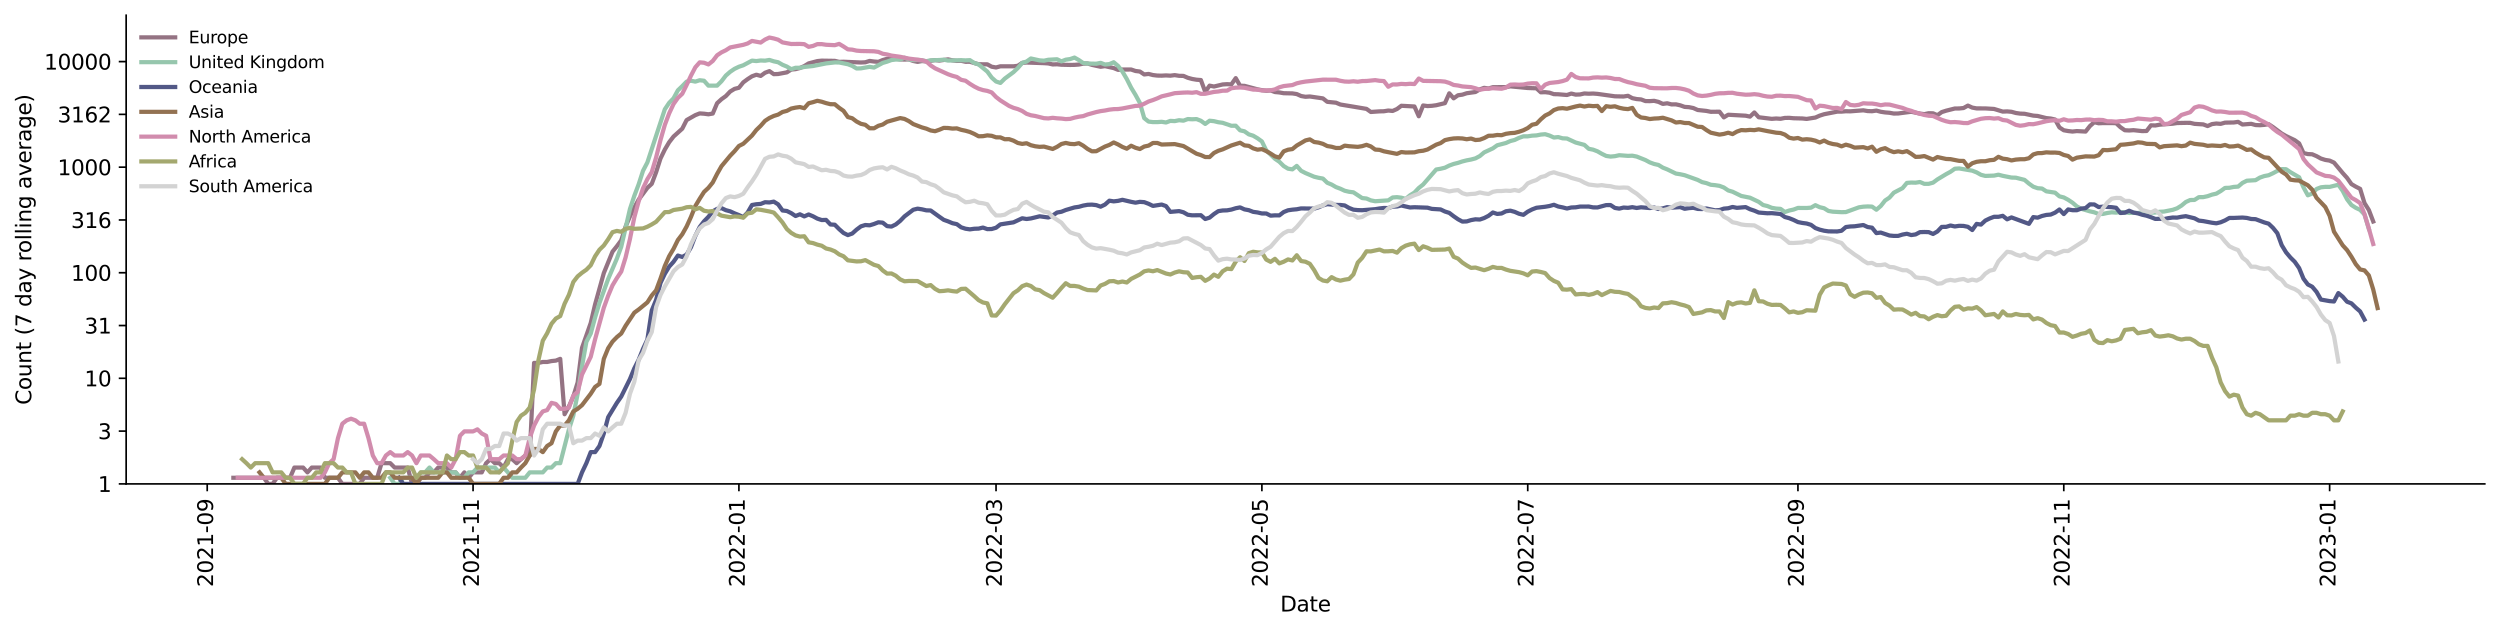 <?xml version="1.0" encoding="utf-8" standalone="no"?>
<!DOCTYPE svg PUBLIC "-//W3C//DTD SVG 1.1//EN"
  "http://www.w3.org/Graphics/SVG/1.1/DTD/svg11.dtd">
<svg xmlns:xlink="http://www.w3.org/1999/xlink" width="1182.891pt" height="298.621pt" viewBox="0 0 1182.891 298.621" xmlns="http://www.w3.org/2000/svg" version="1.1">
 <defs>
  <style type="text/css">*{stroke-linejoin: round; stroke-linecap: butt}</style>
 </defs>
 <g id="figure_1">
  <g id="patch_1">
   <path d="M 0 298.621 
L 1182.891 298.621 
L 1182.891 0 
L 0 0 
z
" style="fill: #ffffff"/>
  </g>
  <g id="axes_1">
   <g id="patch_2">
    <path d="M 59.691 228.96 
L 1175.691 228.96 
L 1175.691 7.2 
L 59.691 7.2 
z
" style="fill: #ffffff"/>
   </g>
   <g id="matplotlib.axis_1">
    <g id="xtick_1">
     <g id="line2d_1">
      <defs>
       <path id="m3f48ddb2c0" d="M 0 0 
L 0 3.5 
" style="stroke: #000000; stroke-width: 0.8"/>
      </defs>
      <g>
       <use xlink:href="#m3f48ddb2c0" x="98.045" y="228.96" style="stroke: #000000; stroke-width: 0.8"/>
      </g>
     </g>
     <g id="text_1">
      <!-- 2021-09 -->
      <g transform="translate(100.805 277.743)rotate(-90)scale(0.1 -0.1)">
       <defs>
        <path id="DejaVuSans-32" d="M 1228 531 
L 3431 531 
L 3431 0 
L 469 0 
L 469 531 
Q 828 903 1448 1529 
Q 2069 2156 2228 2338 
Q 2531 2678 2651 2914 
Q 2772 3150 2772 3378 
Q 2772 3750 2511 3984 
Q 2250 4219 1831 4219 
Q 1534 4219 1204 4116 
Q 875 4013 500 3803 
L 500 4441 
Q 881 4594 1212 4672 
Q 1544 4750 1819 4750 
Q 2544 4750 2975 4387 
Q 3406 4025 3406 3419 
Q 3406 3131 3298 2873 
Q 3191 2616 2906 2266 
Q 2828 2175 2409 1742 
Q 1991 1309 1228 531 
z
" transform="scale(0.016)"/>
        <path id="DejaVuSans-30" d="M 2034 4250 
Q 1547 4250 1301 3770 
Q 1056 3291 1056 2328 
Q 1056 1369 1301 889 
Q 1547 409 2034 409 
Q 2525 409 2770 889 
Q 3016 1369 3016 2328 
Q 3016 3291 2770 3770 
Q 2525 4250 2034 4250 
z
M 2034 4750 
Q 2819 4750 3233 4129 
Q 3647 3509 3647 2328 
Q 3647 1150 3233 529 
Q 2819 -91 2034 -91 
Q 1250 -91 836 529 
Q 422 1150 422 2328 
Q 422 3509 836 4129 
Q 1250 4750 2034 4750 
z
" transform="scale(0.016)"/>
        <path id="DejaVuSans-31" d="M 794 531 
L 1825 531 
L 1825 4091 
L 703 3866 
L 703 4441 
L 1819 4666 
L 2450 4666 
L 2450 531 
L 3481 531 
L 3481 0 
L 794 0 
L 794 531 
z
" transform="scale(0.016)"/>
        <path id="DejaVuSans-2d" d="M 313 2009 
L 1997 2009 
L 1997 1497 
L 313 1497 
L 313 2009 
z
" transform="scale(0.016)"/>
        <path id="DejaVuSans-39" d="M 703 97 
L 703 672 
Q 941 559 1184 500 
Q 1428 441 1663 441 
Q 2288 441 2617 861 
Q 2947 1281 2994 2138 
Q 2813 1869 2534 1725 
Q 2256 1581 1919 1581 
Q 1219 1581 811 2004 
Q 403 2428 403 3163 
Q 403 3881 828 4315 
Q 1253 4750 1959 4750 
Q 2769 4750 3195 4129 
Q 3622 3509 3622 2328 
Q 3622 1225 3098 567 
Q 2575 -91 1691 -91 
Q 1453 -91 1209 -44 
Q 966 3 703 97 
z
M 1959 2075 
Q 2384 2075 2632 2365 
Q 2881 2656 2881 3163 
Q 2881 3666 2632 3958 
Q 2384 4250 1959 4250 
Q 1534 4250 1286 3958 
Q 1038 3666 1038 3163 
Q 1038 2656 1286 2365 
Q 1534 2075 1959 2075 
z
" transform="scale(0.016)"/>
       </defs>
       <use xlink:href="#DejaVuSans-32"/>
       <use xlink:href="#DejaVuSans-30" x="63.623"/>
       <use xlink:href="#DejaVuSans-32" x="127.246"/>
       <use xlink:href="#DejaVuSans-31" x="190.869"/>
       <use xlink:href="#DejaVuSans-2d" x="254.492"/>
       <use xlink:href="#DejaVuSans-30" x="290.576"/>
       <use xlink:href="#DejaVuSans-39" x="354.199"/>
      </g>
     </g>
    </g>
    <g id="xtick_2">
     <g id="line2d_2">
      <g>
       <use xlink:href="#m3f48ddb2c0" x="223.833" y="228.96" style="stroke: #000000; stroke-width: 0.8"/>
      </g>
     </g>
     <g id="text_2">
      <!-- 2021-11 -->
      <g transform="translate(226.592 277.743)rotate(-90)scale(0.1 -0.1)">
       <use xlink:href="#DejaVuSans-32"/>
       <use xlink:href="#DejaVuSans-30" x="63.623"/>
       <use xlink:href="#DejaVuSans-32" x="127.246"/>
       <use xlink:href="#DejaVuSans-31" x="190.869"/>
       <use xlink:href="#DejaVuSans-2d" x="254.492"/>
       <use xlink:href="#DejaVuSans-31" x="290.576"/>
       <use xlink:href="#DejaVuSans-31" x="354.199"/>
      </g>
     </g>
    </g>
    <g id="xtick_3">
     <g id="line2d_3">
      <g>
       <use xlink:href="#m3f48ddb2c0" x="349.62" y="228.96" style="stroke: #000000; stroke-width: 0.8"/>
      </g>
     </g>
     <g id="text_3">
      <!-- 2022-01 -->
      <g transform="translate(352.379 277.743)rotate(-90)scale(0.1 -0.1)">
       <use xlink:href="#DejaVuSans-32"/>
       <use xlink:href="#DejaVuSans-30" x="63.623"/>
       <use xlink:href="#DejaVuSans-32" x="127.246"/>
       <use xlink:href="#DejaVuSans-32" x="190.869"/>
       <use xlink:href="#DejaVuSans-2d" x="254.492"/>
       <use xlink:href="#DejaVuSans-30" x="290.576"/>
       <use xlink:href="#DejaVuSans-31" x="354.199"/>
      </g>
     </g>
    </g>
    <g id="xtick_4">
     <g id="line2d_4">
      <g>
       <use xlink:href="#m3f48ddb2c0" x="471.283" y="228.96" style="stroke: #000000; stroke-width: 0.8"/>
      </g>
     </g>
     <g id="text_4">
      <!-- 2022-03 -->
      <g transform="translate(474.042 277.743)rotate(-90)scale(0.1 -0.1)">
       <defs>
        <path id="DejaVuSans-33" d="M 2597 2516 
Q 3050 2419 3304 2112 
Q 3559 1806 3559 1356 
Q 3559 666 3084 287 
Q 2609 -91 1734 -91 
Q 1441 -91 1130 -33 
Q 819 25 488 141 
L 488 750 
Q 750 597 1062 519 
Q 1375 441 1716 441 
Q 2309 441 2620 675 
Q 2931 909 2931 1356 
Q 2931 1769 2642 2001 
Q 2353 2234 1838 2234 
L 1294 2234 
L 1294 2753 
L 1863 2753 
Q 2328 2753 2575 2939 
Q 2822 3125 2822 3475 
Q 2822 3834 2567 4026 
Q 2313 4219 1838 4219 
Q 1578 4219 1281 4162 
Q 984 4106 628 3988 
L 628 4550 
Q 988 4650 1302 4700 
Q 1616 4750 1894 4750 
Q 2613 4750 3031 4423 
Q 3450 4097 3450 3541 
Q 3450 3153 3228 2886 
Q 3006 2619 2597 2516 
z
" transform="scale(0.016)"/>
       </defs>
       <use xlink:href="#DejaVuSans-32"/>
       <use xlink:href="#DejaVuSans-30" x="63.623"/>
       <use xlink:href="#DejaVuSans-32" x="127.246"/>
       <use xlink:href="#DejaVuSans-32" x="190.869"/>
       <use xlink:href="#DejaVuSans-2d" x="254.492"/>
       <use xlink:href="#DejaVuSans-30" x="290.576"/>
       <use xlink:href="#DejaVuSans-33" x="354.199"/>
      </g>
     </g>
    </g>
    <g id="xtick_5">
     <g id="line2d_5">
      <g>
       <use xlink:href="#m3f48ddb2c0" x="597.07" y="228.96" style="stroke: #000000; stroke-width: 0.8"/>
      </g>
     </g>
     <g id="text_5">
      <!-- 2022-05 -->
      <g transform="translate(599.829 277.743)rotate(-90)scale(0.1 -0.1)">
       <defs>
        <path id="DejaVuSans-35" d="M 691 4666 
L 3169 4666 
L 3169 4134 
L 1269 4134 
L 1269 2991 
Q 1406 3038 1543 3061 
Q 1681 3084 1819 3084 
Q 2600 3084 3056 2656 
Q 3513 2228 3513 1497 
Q 3513 744 3044 326 
Q 2575 -91 1722 -91 
Q 1428 -91 1123 -41 
Q 819 9 494 109 
L 494 744 
Q 775 591 1075 516 
Q 1375 441 1709 441 
Q 2250 441 2565 725 
Q 2881 1009 2881 1497 
Q 2881 1984 2565 2268 
Q 2250 2553 1709 2553 
Q 1456 2553 1204 2497 
Q 953 2441 691 2322 
L 691 4666 
z
" transform="scale(0.016)"/>
       </defs>
       <use xlink:href="#DejaVuSans-32"/>
       <use xlink:href="#DejaVuSans-30" x="63.623"/>
       <use xlink:href="#DejaVuSans-32" x="127.246"/>
       <use xlink:href="#DejaVuSans-32" x="190.869"/>
       <use xlink:href="#DejaVuSans-2d" x="254.492"/>
       <use xlink:href="#DejaVuSans-30" x="290.576"/>
       <use xlink:href="#DejaVuSans-35" x="354.199"/>
      </g>
     </g>
    </g>
    <g id="xtick_6">
     <g id="line2d_6">
      <g>
       <use xlink:href="#m3f48ddb2c0" x="722.857" y="228.96" style="stroke: #000000; stroke-width: 0.8"/>
      </g>
     </g>
     <g id="text_6">
      <!-- 2022-07 -->
      <g transform="translate(725.616 277.743)rotate(-90)scale(0.1 -0.1)">
       <defs>
        <path id="DejaVuSans-37" d="M 525 4666 
L 3525 4666 
L 3525 4397 
L 1831 0 
L 1172 0 
L 2766 4134 
L 525 4134 
L 525 4666 
z
" transform="scale(0.016)"/>
       </defs>
       <use xlink:href="#DejaVuSans-32"/>
       <use xlink:href="#DejaVuSans-30" x="63.623"/>
       <use xlink:href="#DejaVuSans-32" x="127.246"/>
       <use xlink:href="#DejaVuSans-32" x="190.869"/>
       <use xlink:href="#DejaVuSans-2d" x="254.492"/>
       <use xlink:href="#DejaVuSans-30" x="290.576"/>
       <use xlink:href="#DejaVuSans-37" x="354.199"/>
      </g>
     </g>
    </g>
    <g id="xtick_7">
     <g id="line2d_7">
      <g>
       <use xlink:href="#m3f48ddb2c0" x="850.706" y="228.96" style="stroke: #000000; stroke-width: 0.8"/>
      </g>
     </g>
     <g id="text_7">
      <!-- 2022-09 -->
      <g transform="translate(853.466 277.743)rotate(-90)scale(0.1 -0.1)">
       <use xlink:href="#DejaVuSans-32"/>
       <use xlink:href="#DejaVuSans-30" x="63.623"/>
       <use xlink:href="#DejaVuSans-32" x="127.246"/>
       <use xlink:href="#DejaVuSans-32" x="190.869"/>
       <use xlink:href="#DejaVuSans-2d" x="254.492"/>
       <use xlink:href="#DejaVuSans-30" x="290.576"/>
       <use xlink:href="#DejaVuSans-39" x="354.199"/>
      </g>
     </g>
    </g>
    <g id="xtick_8">
     <g id="line2d_8">
      <g>
       <use xlink:href="#m3f48ddb2c0" x="976.493" y="228.96" style="stroke: #000000; stroke-width: 0.8"/>
      </g>
     </g>
     <g id="text_8">
      <!-- 2022-11 -->
      <g transform="translate(979.253 277.743)rotate(-90)scale(0.1 -0.1)">
       <use xlink:href="#DejaVuSans-32"/>
       <use xlink:href="#DejaVuSans-30" x="63.623"/>
       <use xlink:href="#DejaVuSans-32" x="127.246"/>
       <use xlink:href="#DejaVuSans-32" x="190.869"/>
       <use xlink:href="#DejaVuSans-2d" x="254.492"/>
       <use xlink:href="#DejaVuSans-31" x="290.576"/>
       <use xlink:href="#DejaVuSans-31" x="354.199"/>
      </g>
     </g>
    </g>
    <g id="xtick_9">
     <g id="line2d_9">
      <g>
       <use xlink:href="#m3f48ddb2c0" x="1102.28" y="228.96" style="stroke: #000000; stroke-width: 0.8"/>
      </g>
     </g>
     <g id="text_9">
      <!-- 2023-01 -->
      <g transform="translate(1105.04 277.743)rotate(-90)scale(0.1 -0.1)">
       <use xlink:href="#DejaVuSans-32"/>
       <use xlink:href="#DejaVuSans-30" x="63.623"/>
       <use xlink:href="#DejaVuSans-32" x="127.246"/>
       <use xlink:href="#DejaVuSans-33" x="190.869"/>
       <use xlink:href="#DejaVuSans-2d" x="254.492"/>
       <use xlink:href="#DejaVuSans-30" x="290.576"/>
       <use xlink:href="#DejaVuSans-31" x="354.199"/>
      </g>
     </g>
    </g>
    <g id="text_10">
     <!-- Date -->
     <g transform="translate(605.74 289.341)scale(0.1 -0.1)">
      <defs>
       <path id="DejaVuSans-44" d="M 1259 4147 
L 1259 519 
L 2022 519 
Q 2988 519 3436 956 
Q 3884 1394 3884 2338 
Q 3884 3275 3436 3711 
Q 2988 4147 2022 4147 
L 1259 4147 
z
M 628 4666 
L 1925 4666 
Q 3281 4666 3915 4102 
Q 4550 3538 4550 2338 
Q 4550 1131 3912 565 
Q 3275 0 1925 0 
L 628 0 
L 628 4666 
z
" transform="scale(0.016)"/>
       <path id="DejaVuSans-61" d="M 2194 1759 
Q 1497 1759 1228 1600 
Q 959 1441 959 1056 
Q 959 750 1161 570 
Q 1363 391 1709 391 
Q 2188 391 2477 730 
Q 2766 1069 2766 1631 
L 2766 1759 
L 2194 1759 
z
M 3341 1997 
L 3341 0 
L 2766 0 
L 2766 531 
Q 2569 213 2275 61 
Q 1981 -91 1556 -91 
Q 1019 -91 701 211 
Q 384 513 384 1019 
Q 384 1609 779 1909 
Q 1175 2209 1959 2209 
L 2766 2209 
L 2766 2266 
Q 2766 2663 2505 2880 
Q 2244 3097 1772 3097 
Q 1472 3097 1187 3025 
Q 903 2953 641 2809 
L 641 3341 
Q 956 3463 1253 3523 
Q 1550 3584 1831 3584 
Q 2591 3584 2966 3190 
Q 3341 2797 3341 1997 
z
" transform="scale(0.016)"/>
       <path id="DejaVuSans-74" d="M 1172 4494 
L 1172 3500 
L 2356 3500 
L 2356 3053 
L 1172 3053 
L 1172 1153 
Q 1172 725 1289 603 
Q 1406 481 1766 481 
L 2356 481 
L 2356 0 
L 1766 0 
Q 1100 0 847 248 
Q 594 497 594 1153 
L 594 3053 
L 172 3053 
L 172 3500 
L 594 3500 
L 594 4494 
L 1172 4494 
z
" transform="scale(0.016)"/>
       <path id="DejaVuSans-65" d="M 3597 1894 
L 3597 1613 
L 953 1613 
Q 991 1019 1311 708 
Q 1631 397 2203 397 
Q 2534 397 2845 478 
Q 3156 559 3463 722 
L 3463 178 
Q 3153 47 2828 -22 
Q 2503 -91 2169 -91 
Q 1331 -91 842 396 
Q 353 884 353 1716 
Q 353 2575 817 3079 
Q 1281 3584 2069 3584 
Q 2775 3584 3186 3129 
Q 3597 2675 3597 1894 
z
M 3022 2063 
Q 3016 2534 2758 2815 
Q 2500 3097 2075 3097 
Q 1594 3097 1305 2825 
Q 1016 2553 972 2059 
L 3022 2063 
z
" transform="scale(0.016)"/>
      </defs>
      <use xlink:href="#DejaVuSans-44"/>
      <use xlink:href="#DejaVuSans-61" x="77.002"/>
      <use xlink:href="#DejaVuSans-74" x="138.281"/>
      <use xlink:href="#DejaVuSans-65" x="177.49"/>
     </g>
    </g>
   </g>
   <g id="matplotlib.axis_2">
    <g id="ytick_1">
     <g id="line2d_10">
      <defs>
       <path id="mb8c08d000d" d="M 0 0 
L -3.5 0 
" style="stroke: #000000; stroke-width: 0.8"/>
      </defs>
      <g>
       <use xlink:href="#mb8c08d000d" x="59.691" y="228.96" style="stroke: #000000; stroke-width: 0.8"/>
      </g>
     </g>
     <g id="text_11">
      <!-- 1 -->
      <g transform="translate(46.328 232.759)scale(0.1 -0.1)">
       <use xlink:href="#DejaVuSans-31"/>
      </g>
     </g>
    </g>
    <g id="ytick_2">
     <g id="line2d_11">
      <g>
       <use xlink:href="#mb8c08d000d" x="59.691" y="203.983" style="stroke: #000000; stroke-width: 0.8"/>
      </g>
     </g>
     <g id="text_12">
      <!-- 3 -->
      <g transform="translate(46.328 207.782)scale(0.1 -0.1)">
       <use xlink:href="#DejaVuSans-33"/>
      </g>
     </g>
    </g>
    <g id="ytick_3">
     <g id="line2d_12">
      <g>
       <use xlink:href="#mb8c08d000d" x="59.691" y="179.005" style="stroke: #000000; stroke-width: 0.8"/>
      </g>
     </g>
     <g id="text_13">
      <!-- 10 -->
      <g transform="translate(39.966 182.804)scale(0.1 -0.1)">
       <use xlink:href="#DejaVuSans-31"/>
       <use xlink:href="#DejaVuSans-30" x="63.623"/>
      </g>
     </g>
    </g>
    <g id="ytick_4">
     <g id="line2d_13">
      <g>
       <use xlink:href="#mb8c08d000d" x="59.691" y="154.028" style="stroke: #000000; stroke-width: 0.8"/>
      </g>
     </g>
     <g id="text_14">
      <!-- 31 -->
      <g transform="translate(39.966 157.827)scale(0.1 -0.1)">
       <use xlink:href="#DejaVuSans-33"/>
       <use xlink:href="#DejaVuSans-31" x="63.623"/>
      </g>
     </g>
    </g>
    <g id="ytick_5">
     <g id="line2d_14">
      <g>
       <use xlink:href="#mb8c08d000d" x="59.691" y="129.05" style="stroke: #000000; stroke-width: 0.8"/>
      </g>
     </g>
     <g id="text_15">
      <!-- 100 -->
      <g transform="translate(33.603 132.85)scale(0.1 -0.1)">
       <use xlink:href="#DejaVuSans-31"/>
       <use xlink:href="#DejaVuSans-30" x="63.623"/>
       <use xlink:href="#DejaVuSans-30" x="127.246"/>
      </g>
     </g>
    </g>
    <g id="ytick_6">
     <g id="line2d_15">
      <g>
       <use xlink:href="#mb8c08d000d" x="59.691" y="104.073" style="stroke: #000000; stroke-width: 0.8"/>
      </g>
     </g>
     <g id="text_16">
      <!-- 316 -->
      <g transform="translate(33.603 107.872)scale(0.1 -0.1)">
       <defs>
        <path id="DejaVuSans-36" d="M 2113 2584 
Q 1688 2584 1439 2293 
Q 1191 2003 1191 1497 
Q 1191 994 1439 701 
Q 1688 409 2113 409 
Q 2538 409 2786 701 
Q 3034 994 3034 1497 
Q 3034 2003 2786 2293 
Q 2538 2584 2113 2584 
z
M 3366 4563 
L 3366 3988 
Q 3128 4100 2886 4159 
Q 2644 4219 2406 4219 
Q 1781 4219 1451 3797 
Q 1122 3375 1075 2522 
Q 1259 2794 1537 2939 
Q 1816 3084 2150 3084 
Q 2853 3084 3261 2657 
Q 3669 2231 3669 1497 
Q 3669 778 3244 343 
Q 2819 -91 2113 -91 
Q 1303 -91 875 529 
Q 447 1150 447 2328 
Q 447 3434 972 4092 
Q 1497 4750 2381 4750 
Q 2619 4750 2861 4703 
Q 3103 4656 3366 4563 
z
" transform="scale(0.016)"/>
       </defs>
       <use xlink:href="#DejaVuSans-33"/>
       <use xlink:href="#DejaVuSans-31" x="63.623"/>
       <use xlink:href="#DejaVuSans-36" x="127.246"/>
      </g>
     </g>
    </g>
    <g id="ytick_7">
     <g id="line2d_16">
      <g>
       <use xlink:href="#mb8c08d000d" x="59.691" y="79.096" style="stroke: #000000; stroke-width: 0.8"/>
      </g>
     </g>
     <g id="text_17">
      <!-- 1000 -->
      <g transform="translate(27.241 82.895)scale(0.1 -0.1)">
       <use xlink:href="#DejaVuSans-31"/>
       <use xlink:href="#DejaVuSans-30" x="63.623"/>
       <use xlink:href="#DejaVuSans-30" x="127.246"/>
       <use xlink:href="#DejaVuSans-30" x="190.869"/>
      </g>
     </g>
    </g>
    <g id="ytick_8">
     <g id="line2d_17">
      <g>
       <use xlink:href="#mb8c08d000d" x="59.691" y="54.118" style="stroke: #000000; stroke-width: 0.8"/>
      </g>
     </g>
     <g id="text_18">
      <!-- 3162 -->
      <g transform="translate(27.241 57.917)scale(0.1 -0.1)">
       <use xlink:href="#DejaVuSans-33"/>
       <use xlink:href="#DejaVuSans-31" x="63.623"/>
       <use xlink:href="#DejaVuSans-36" x="127.246"/>
       <use xlink:href="#DejaVuSans-32" x="190.869"/>
      </g>
     </g>
    </g>
    <g id="ytick_9">
     <g id="line2d_18">
      <g>
       <use xlink:href="#mb8c08d000d" x="59.691" y="29.141" style="stroke: #000000; stroke-width: 0.8"/>
      </g>
     </g>
     <g id="text_19">
      <!-- 10000 -->
      <g transform="translate(20.878 32.94)scale(0.1 -0.1)">
       <use xlink:href="#DejaVuSans-31"/>
       <use xlink:href="#DejaVuSans-30" x="63.623"/>
       <use xlink:href="#DejaVuSans-30" x="127.246"/>
       <use xlink:href="#DejaVuSans-30" x="190.869"/>
       <use xlink:href="#DejaVuSans-30" x="254.492"/>
      </g>
     </g>
    </g>
    <g id="text_20">
     <!-- Count (7 day rolling average) -->
     <g transform="translate(14.798 191.548)rotate(-90)scale(0.1 -0.1)">
      <defs>
       <path id="DejaVuSans-43" d="M 4122 4306 
L 4122 3641 
Q 3803 3938 3442 4084 
Q 3081 4231 2675 4231 
Q 1875 4231 1450 3742 
Q 1025 3253 1025 2328 
Q 1025 1406 1450 917 
Q 1875 428 2675 428 
Q 3081 428 3442 575 
Q 3803 722 4122 1019 
L 4122 359 
Q 3791 134 3420 21 
Q 3050 -91 2638 -91 
Q 1578 -91 968 557 
Q 359 1206 359 2328 
Q 359 3453 968 4101 
Q 1578 4750 2638 4750 
Q 3056 4750 3426 4639 
Q 3797 4528 4122 4306 
z
" transform="scale(0.016)"/>
       <path id="DejaVuSans-6f" d="M 1959 3097 
Q 1497 3097 1228 2736 
Q 959 2375 959 1747 
Q 959 1119 1226 758 
Q 1494 397 1959 397 
Q 2419 397 2687 759 
Q 2956 1122 2956 1747 
Q 2956 2369 2687 2733 
Q 2419 3097 1959 3097 
z
M 1959 3584 
Q 2709 3584 3137 3096 
Q 3566 2609 3566 1747 
Q 3566 888 3137 398 
Q 2709 -91 1959 -91 
Q 1206 -91 779 398 
Q 353 888 353 1747 
Q 353 2609 779 3096 
Q 1206 3584 1959 3584 
z
" transform="scale(0.016)"/>
       <path id="DejaVuSans-75" d="M 544 1381 
L 544 3500 
L 1119 3500 
L 1119 1403 
Q 1119 906 1312 657 
Q 1506 409 1894 409 
Q 2359 409 2629 706 
Q 2900 1003 2900 1516 
L 2900 3500 
L 3475 3500 
L 3475 0 
L 2900 0 
L 2900 538 
Q 2691 219 2414 64 
Q 2138 -91 1772 -91 
Q 1169 -91 856 284 
Q 544 659 544 1381 
z
M 1991 3584 
L 1991 3584 
z
" transform="scale(0.016)"/>
       <path id="DejaVuSans-6e" d="M 3513 2113 
L 3513 0 
L 2938 0 
L 2938 2094 
Q 2938 2591 2744 2837 
Q 2550 3084 2163 3084 
Q 1697 3084 1428 2787 
Q 1159 2491 1159 1978 
L 1159 0 
L 581 0 
L 581 3500 
L 1159 3500 
L 1159 2956 
Q 1366 3272 1645 3428 
Q 1925 3584 2291 3584 
Q 2894 3584 3203 3211 
Q 3513 2838 3513 2113 
z
" transform="scale(0.016)"/>
       <path id="DejaVuSans-20" transform="scale(0.016)"/>
       <path id="DejaVuSans-28" d="M 1984 4856 
Q 1566 4138 1362 3434 
Q 1159 2731 1159 2009 
Q 1159 1288 1364 580 
Q 1569 -128 1984 -844 
L 1484 -844 
Q 1016 -109 783 600 
Q 550 1309 550 2009 
Q 550 2706 781 3412 
Q 1013 4119 1484 4856 
L 1984 4856 
z
" transform="scale(0.016)"/>
       <path id="DejaVuSans-64" d="M 2906 2969 
L 2906 4863 
L 3481 4863 
L 3481 0 
L 2906 0 
L 2906 525 
Q 2725 213 2448 61 
Q 2172 -91 1784 -91 
Q 1150 -91 751 415 
Q 353 922 353 1747 
Q 353 2572 751 3078 
Q 1150 3584 1784 3584 
Q 2172 3584 2448 3432 
Q 2725 3281 2906 2969 
z
M 947 1747 
Q 947 1113 1208 752 
Q 1469 391 1925 391 
Q 2381 391 2643 752 
Q 2906 1113 2906 1747 
Q 2906 2381 2643 2742 
Q 2381 3103 1925 3103 
Q 1469 3103 1208 2742 
Q 947 2381 947 1747 
z
" transform="scale(0.016)"/>
       <path id="DejaVuSans-79" d="M 2059 -325 
Q 1816 -950 1584 -1140 
Q 1353 -1331 966 -1331 
L 506 -1331 
L 506 -850 
L 844 -850 
Q 1081 -850 1212 -737 
Q 1344 -625 1503 -206 
L 1606 56 
L 191 3500 
L 800 3500 
L 1894 763 
L 2988 3500 
L 3597 3500 
L 2059 -325 
z
" transform="scale(0.016)"/>
       <path id="DejaVuSans-72" d="M 2631 2963 
Q 2534 3019 2420 3045 
Q 2306 3072 2169 3072 
Q 1681 3072 1420 2755 
Q 1159 2438 1159 1844 
L 1159 0 
L 581 0 
L 581 3500 
L 1159 3500 
L 1159 2956 
Q 1341 3275 1631 3429 
Q 1922 3584 2338 3584 
Q 2397 3584 2469 3576 
Q 2541 3569 2628 3553 
L 2631 2963 
z
" transform="scale(0.016)"/>
       <path id="DejaVuSans-6c" d="M 603 4863 
L 1178 4863 
L 1178 0 
L 603 0 
L 603 4863 
z
" transform="scale(0.016)"/>
       <path id="DejaVuSans-69" d="M 603 3500 
L 1178 3500 
L 1178 0 
L 603 0 
L 603 3500 
z
M 603 4863 
L 1178 4863 
L 1178 4134 
L 603 4134 
L 603 4863 
z
" transform="scale(0.016)"/>
       <path id="DejaVuSans-67" d="M 2906 1791 
Q 2906 2416 2648 2759 
Q 2391 3103 1925 3103 
Q 1463 3103 1205 2759 
Q 947 2416 947 1791 
Q 947 1169 1205 825 
Q 1463 481 1925 481 
Q 2391 481 2648 825 
Q 2906 1169 2906 1791 
z
M 3481 434 
Q 3481 -459 3084 -895 
Q 2688 -1331 1869 -1331 
Q 1566 -1331 1297 -1286 
Q 1028 -1241 775 -1147 
L 775 -588 
Q 1028 -725 1275 -790 
Q 1522 -856 1778 -856 
Q 2344 -856 2625 -561 
Q 2906 -266 2906 331 
L 2906 616 
Q 2728 306 2450 153 
Q 2172 0 1784 0 
Q 1141 0 747 490 
Q 353 981 353 1791 
Q 353 2603 747 3093 
Q 1141 3584 1784 3584 
Q 2172 3584 2450 3431 
Q 2728 3278 2906 2969 
L 2906 3500 
L 3481 3500 
L 3481 434 
z
" transform="scale(0.016)"/>
       <path id="DejaVuSans-76" d="M 191 3500 
L 800 3500 
L 1894 563 
L 2988 3500 
L 3597 3500 
L 2284 0 
L 1503 0 
L 191 3500 
z
" transform="scale(0.016)"/>
       <path id="DejaVuSans-29" d="M 513 4856 
L 1013 4856 
Q 1481 4119 1714 3412 
Q 1947 2706 1947 2009 
Q 1947 1309 1714 600 
Q 1481 -109 1013 -844 
L 513 -844 
Q 928 -128 1133 580 
Q 1338 1288 1338 2009 
Q 1338 2731 1133 3434 
Q 928 4138 513 4856 
z
" transform="scale(0.016)"/>
      </defs>
      <use xlink:href="#DejaVuSans-43"/>
      <use xlink:href="#DejaVuSans-6f" x="69.824"/>
      <use xlink:href="#DejaVuSans-75" x="131.006"/>
      <use xlink:href="#DejaVuSans-6e" x="194.385"/>
      <use xlink:href="#DejaVuSans-74" x="257.764"/>
      <use xlink:href="#DejaVuSans-20" x="296.973"/>
      <use xlink:href="#DejaVuSans-28" x="328.76"/>
      <use xlink:href="#DejaVuSans-37" x="367.773"/>
      <use xlink:href="#DejaVuSans-20" x="431.396"/>
      <use xlink:href="#DejaVuSans-64" x="463.184"/>
      <use xlink:href="#DejaVuSans-61" x="526.66"/>
      <use xlink:href="#DejaVuSans-79" x="587.939"/>
      <use xlink:href="#DejaVuSans-20" x="647.119"/>
      <use xlink:href="#DejaVuSans-72" x="678.906"/>
      <use xlink:href="#DejaVuSans-6f" x="717.77"/>
      <use xlink:href="#DejaVuSans-6c" x="778.951"/>
      <use xlink:href="#DejaVuSans-6c" x="806.734"/>
      <use xlink:href="#DejaVuSans-69" x="834.518"/>
      <use xlink:href="#DejaVuSans-6e" x="862.301"/>
      <use xlink:href="#DejaVuSans-67" x="925.68"/>
      <use xlink:href="#DejaVuSans-20" x="989.156"/>
      <use xlink:href="#DejaVuSans-61" x="1020.943"/>
      <use xlink:href="#DejaVuSans-76" x="1082.223"/>
      <use xlink:href="#DejaVuSans-65" x="1141.402"/>
      <use xlink:href="#DejaVuSans-72" x="1202.926"/>
      <use xlink:href="#DejaVuSans-61" x="1244.039"/>
      <use xlink:href="#DejaVuSans-67" x="1305.318"/>
      <use xlink:href="#DejaVuSans-65" x="1368.795"/>
      <use xlink:href="#DejaVuSans-29" x="1430.318"/>
     </g>
    </g>
   </g>
   <g id="line2d_19">
    <path d="M 110.418 226.063 
L 124.852 226.063 
L 126.915 228.96 
L 128.977 228.96 
L 131.039 226.063 
L 137.225 226.063 
L 139.287 221.222 
L 143.411 221.222 
L 145.473 223.508 
L 147.535 221.222 
L 151.66 221.222 
L 153.722 226.063 
L 159.908 226.063 
L 161.97 228.96 
L 170.218 228.96 
L 172.28 226.063 
L 178.467 226.063 
L 180.529 219.154 
L 184.653 219.154 
L 186.715 221.222 
L 192.901 221.222 
L 194.963 228.96 
L 197.025 228.96 
L 199.088 226.063 
L 201.15 226.063 
L 203.212 223.508 
L 205.274 223.508 
L 207.336 221.222 
L 211.46 221.222 
L 213.522 223.508 
L 215.584 223.508 
L 217.646 226.063 
L 219.708 223.508 
L 221.77 226.063 
L 223.833 223.508 
L 227.957 223.508 
L 230.019 219.154 
L 232.081 217.266 
L 234.143 219.154 
L 236.205 219.154 
L 238.267 221.222 
L 240.329 217.266 
L 242.391 217.266 
L 244.453 219.154 
L 246.515 217.266 
L 248.578 215.53 
L 250.64 215.53 
L 252.702 171.705 
L 254.764 171.705 
L 256.826 171.267 
L 258.888 171.267 
L 260.95 170.837 
L 263.012 170.626 
L 265.074 169.799 
L 267.136 195.987 
L 269.198 192.259 
L 271.26 187.647 
L 273.323 180.949 
L 275.385 164.596 
L 279.509 152.823 
L 281.571 144.026 
L 285.695 129.206 
L 289.819 119.068 
L 291.881 116.506 
L 293.943 113.705 
L 296.005 107.228 
L 298.068 102.382 
L 300.13 98.176 
L 302.192 94.433 
L 306.316 88.88 
L 308.378 86.98 
L 310.44 81.499 
L 312.502 75.024 
L 314.564 70.76 
L 316.626 67.281 
L 318.688 64.612 
L 322.813 60.89 
L 324.875 56.814 
L 328.999 54.478 
L 331.061 53.662 
L 333.123 53.803 
L 335.185 54.08 
L 337.247 53.724 
L 339.309 48.83 
L 341.371 46.939 
L 343.433 45.464 
L 345.496 43.294 
L 347.558 42.051 
L 349.62 41.522 
L 351.682 38.968 
L 353.744 37.437 
L 355.806 36.104 
L 357.868 35.354 
L 359.93 35.917 
L 361.992 34.424 
L 364.054 33.653 
L 366.116 35.085 
L 368.178 35.013 
L 372.303 34.243 
L 374.365 32.908 
L 376.427 32.716 
L 378.489 32.185 
L 380.551 31.275 
L 382.613 29.997 
L 386.737 28.907 
L 388.799 28.698 
L 394.986 28.795 
L 397.048 29.281 
L 399.11 29.212 
L 407.358 29.572 
L 409.42 29.471 
L 411.482 28.829 
L 413.544 29.108 
L 415.606 29.266 
L 417.668 28.41 
L 419.731 27.82 
L 421.793 27.897 
L 423.855 27.753 
L 425.917 28.113 
L 427.979 28.19 
L 430.041 28.101 
L 432.103 28.853 
L 434.165 29.272 
L 436.227 28.891 
L 438.289 29.079 
L 442.413 28.444 
L 444.476 28.666 
L 448.6 28.08 
L 450.662 28.553 
L 452.724 28.829 
L 454.786 28.763 
L 456.848 29.236 
L 458.91 29.232 
L 463.034 30.395 
L 467.158 30.445 
L 469.221 31.565 
L 471.283 31.921 
L 473.345 31.371 
L 479.531 31.38 
L 481.593 31.131 
L 483.655 29.75 
L 485.717 29.588 
L 493.966 29.879 
L 496.028 30.019 
L 498.09 30.485 
L 500.152 30.412 
L 502.214 30.626 
L 506.338 30.724 
L 508.4 30.687 
L 510.462 30.536 
L 512.524 30.118 
L 514.586 30.039 
L 516.648 30.693 
L 520.773 31.588 
L 522.835 31.295 
L 526.959 32.215 
L 529.021 33.048 
L 531.083 32.901 
L 535.207 32.891 
L 537.269 33.589 
L 539.331 33.841 
L 541.394 35.226 
L 543.456 34.982 
L 545.518 35.511 
L 547.58 35.759 
L 549.642 35.801 
L 551.704 35.682 
L 553.766 35.806 
L 555.828 35.545 
L 557.89 35.872 
L 559.952 35.911 
L 562.014 36.802 
L 564.076 37.363 
L 566.139 37.717 
L 568.201 37.871 
L 570.263 43.463 
L 572.325 40.521 
L 574.387 40.938 
L 578.511 39.964 
L 580.573 39.828 
L 582.635 39.923 
L 584.697 36.973 
L 586.759 40.569 
L 588.821 40.617 
L 595.008 42.268 
L 597.07 42.669 
L 599.132 42.929 
L 601.194 42.802 
L 603.256 43.549 
L 605.318 43.739 
L 607.38 44.103 
L 611.504 44.195 
L 613.566 44.512 
L 615.629 45.436 
L 617.691 45.793 
L 619.753 45.651 
L 625.939 46.551 
L 628.001 48.179 
L 632.125 48.594 
L 634.187 49.448 
L 640.374 50.471 
L 646.56 51.514 
L 648.622 52.981 
L 652.746 52.691 
L 654.808 52.644 
L 656.87 52.304 
L 658.932 52.496 
L 660.994 51.584 
L 663.056 50.048 
L 669.243 50.378 
L 671.305 55.009 
L 673.367 49.903 
L 675.429 50.188 
L 677.491 50.068 
L 679.553 49.79 
L 683.677 48.807 
L 685.739 44.158 
L 687.801 46.523 
L 689.864 45.08 
L 691.926 44.789 
L 693.988 44.114 
L 698.112 43.533 
L 700.174 42.302 
L 702.236 41.562 
L 704.298 41.874 
L 706.36 41.256 
L 710.484 41.22 
L 712.547 41.223 
L 714.609 40.856 
L 722.857 41.642 
L 726.981 41.778 
L 729.043 43.677 
L 731.105 43.613 
L 733.167 43.861 
L 735.229 44.552 
L 737.292 44.602 
L 741.416 44.947 
L 743.478 44.272 
L 745.54 44.773 
L 747.602 44.693 
L 749.664 44.226 
L 751.726 44.344 
L 753.788 44.26 
L 755.85 44.419 
L 764.099 45.568 
L 768.223 45.655 
L 770.285 45.33 
L 772.347 46.442 
L 774.409 46.873 
L 776.471 47.045 
L 778.533 47.821 
L 780.595 47.855 
L 782.657 47.71 
L 784.719 48.211 
L 786.782 49.158 
L 788.844 48.871 
L 790.906 49.396 
L 792.968 49.371 
L 795.03 49.835 
L 797.092 50.573 
L 799.154 50.706 
L 801.216 51.127 
L 803.278 52.039 
L 807.402 52.485 
L 809.464 52.899 
L 813.589 52.857 
L 815.651 55.53 
L 817.713 54.288 
L 825.961 54.746 
L 828.023 55.178 
L 830.085 53.211 
L 832.147 55.484 
L 838.334 56.231 
L 840.396 56.073 
L 842.458 56.207 
L 844.52 55.798 
L 846.582 55.755 
L 848.644 55.95 
L 852.768 56.056 
L 854.83 56.271 
L 858.954 55.62 
L 861.017 54.709 
L 863.079 54.049 
L 869.265 52.829 
L 871.327 52.816 
L 873.389 52.634 
L 875.451 52.682 
L 881.637 52.197 
L 883.699 52.551 
L 885.762 52.625 
L 887.824 52.321 
L 889.886 52.885 
L 891.948 53.194 
L 894.01 53.357 
L 896.072 53.726 
L 898.134 53.691 
L 904.32 52.879 
L 908.445 53.748 
L 910.507 54.009 
L 912.569 53.571 
L 914.631 53.615 
L 916.693 54.503 
L 918.755 53.034 
L 920.817 52.376 
L 924.941 51.341 
L 927.003 51.323 
L 929.065 51.11 
L 931.127 49.964 
L 933.19 50.915 
L 935.252 51.292 
L 939.376 51.301 
L 943.5 51.551 
L 947.624 52.802 
L 949.686 52.713 
L 951.748 52.894 
L 953.81 53.463 
L 955.872 53.759 
L 957.935 53.834 
L 962.059 54.711 
L 964.121 54.868 
L 968.245 55.886 
L 970.307 56.088 
L 972.369 56.549 
L 974.431 60.295 
L 976.493 61.639 
L 978.555 62.005 
L 980.617 62.241 
L 982.68 62.019 
L 986.804 62.251 
L 988.866 59.636 
L 990.928 57.815 
L 992.99 58.329 
L 995.052 58.231 
L 1001.238 58.261 
L 1003.3 60.191 
L 1005.362 61.632 
L 1007.425 61.736 
L 1009.487 61.592 
L 1013.611 62.036 
L 1015.673 61.973 
L 1017.735 59.296 
L 1019.797 59.367 
L 1021.859 58.997 
L 1028.045 58.527 
L 1030.107 58.211 
L 1034.232 58.127 
L 1036.294 58.131 
L 1038.356 58.602 
L 1042.48 58.865 
L 1044.542 59.637 
L 1046.604 58.72 
L 1048.666 58.444 
L 1050.728 58.601 
L 1052.79 58.027 
L 1056.915 57.949 
L 1058.977 57.661 
L 1061.039 58.911 
L 1065.163 58.591 
L 1067.225 59.161 
L 1069.287 59.245 
L 1071.349 59.086 
L 1073.411 58.754 
L 1075.473 60.119 
L 1079.597 63.189 
L 1081.66 64.365 
L 1085.784 66.34 
L 1087.846 67.837 
L 1089.908 72.409 
L 1091.97 72.897 
L 1094.032 72.995 
L 1096.094 73.883 
L 1098.156 75.019 
L 1100.218 75.666 
L 1102.28 75.991 
L 1104.343 76.932 
L 1108.467 81.872 
L 1110.529 84.174 
L 1112.591 87.092 
L 1114.653 88.318 
L 1116.715 89.372 
L 1118.777 96.091 
L 1120.839 99.373 
L 1122.901 104.776 
L 1122.901 104.776 
" clip-path="url(#pa33e558305)" style="fill: none; stroke: #947383; stroke-width: 2; stroke-linecap: square"/>
   </g>
   <g id="line2d_20">
    <path d="M 184.653 226.063 
L 186.715 228.96 
L 188.777 228.96 
L 190.839 226.063 
L 197.025 226.063 
L 199.088 223.508 
L 201.15 223.508 
L 203.212 221.222 
L 205.274 223.508 
L 215.584 223.508 
L 217.646 226.063 
L 219.708 226.063 
L 221.77 223.508 
L 223.833 223.508 
L 225.895 221.222 
L 234.143 221.222 
L 236.205 223.508 
L 238.267 221.222 
L 240.329 223.508 
L 242.391 226.063 
L 248.578 226.063 
L 250.64 223.508 
L 256.826 223.508 
L 258.888 221.222 
L 260.95 221.222 
L 263.012 219.154 
L 265.074 219.154 
L 269.198 203.152 
L 271.26 196.676 
L 273.323 186.305 
L 275.385 173.313 
L 277.447 161.759 
L 279.509 157.804 
L 281.571 150.206 
L 283.633 143.357 
L 287.757 132.001 
L 291.881 122.357 
L 293.943 116.751 
L 298.068 98.866 
L 300.13 92.654 
L 302.192 87.195 
L 304.254 80.804 
L 306.316 76.84 
L 314.564 51.718 
L 316.626 48.646 
L 318.688 46.521 
L 320.75 42.729 
L 322.813 40.758 
L 324.875 38.624 
L 326.937 38.195 
L 328.999 38.614 
L 331.061 37.966 
L 333.123 38.21 
L 335.185 40.525 
L 339.309 40.505 
L 341.371 38.449 
L 343.433 35.763 
L 345.496 33.964 
L 347.558 32.568 
L 349.62 31.579 
L 351.682 30.889 
L 355.806 28.683 
L 357.868 28.894 
L 359.93 28.621 
L 361.992 28.706 
L 364.054 28.364 
L 366.116 29.018 
L 368.178 29.453 
L 370.241 30.647 
L 372.303 31.487 
L 374.365 32.736 
L 376.427 32.064 
L 378.489 32.083 
L 380.551 31.683 
L 384.675 31.235 
L 388.799 30.42 
L 390.861 30.003 
L 394.986 29.54 
L 397.048 29.562 
L 401.172 30.391 
L 403.234 31.17 
L 405.296 32.399 
L 407.358 32.334 
L 411.482 31.621 
L 413.544 31.966 
L 417.668 29.766 
L 419.731 29.169 
L 421.793 28.416 
L 423.855 28.16 
L 425.917 28.189 
L 427.979 27.313 
L 430.041 28.146 
L 432.103 28.475 
L 434.165 28.338 
L 436.227 28.538 
L 438.289 28.954 
L 440.351 28.54 
L 444.476 28.404 
L 446.538 28.229 
L 448.6 28.661 
L 454.786 28.478 
L 456.848 28.566 
L 458.91 28.464 
L 460.972 29.812 
L 463.034 30.489 
L 467.158 33.867 
L 469.221 36.703 
L 471.283 38.565 
L 473.345 39.239 
L 475.407 37.199 
L 479.531 34.136 
L 481.593 32.182 
L 483.655 29.766 
L 485.717 29.115 
L 487.779 27.672 
L 491.903 28.572 
L 493.966 28.714 
L 496.028 28.275 
L 500.152 28.037 
L 502.214 29.036 
L 504.276 28.237 
L 506.338 27.945 
L 508.4 27.244 
L 510.462 28.415 
L 512.524 29.829 
L 514.586 30.065 
L 518.711 30.152 
L 520.773 29.736 
L 522.835 30.527 
L 524.897 30.328 
L 526.959 29.458 
L 529.021 31.197 
L 531.083 33.874 
L 533.145 37.39 
L 535.207 41.491 
L 537.269 44.896 
L 539.331 48.687 
L 541.394 55.893 
L 543.456 57.525 
L 545.518 57.775 
L 547.58 57.781 
L 549.642 57.629 
L 551.704 57.956 
L 553.766 57.195 
L 555.828 57.308 
L 557.89 56.881 
L 559.952 57.094 
L 562.014 56.329 
L 564.076 56.436 
L 566.139 56.341 
L 568.201 57.142 
L 570.263 58.632 
L 572.325 57.122 
L 574.387 57.331 
L 576.449 57.832 
L 578.511 58.107 
L 582.635 59.51 
L 584.697 59.481 
L 586.759 61.67 
L 588.821 62.134 
L 590.884 63.573 
L 592.946 64.21 
L 595.008 65.431 
L 597.07 66.917 
L 599.132 71.157 
L 603.256 75.127 
L 605.318 76.532 
L 607.38 78.563 
L 609.442 79.817 
L 611.504 80.13 
L 613.566 78.499 
L 615.629 80.82 
L 617.691 81.879 
L 621.815 83.621 
L 623.877 84.123 
L 625.939 84.49 
L 628.001 86.478 
L 630.063 87.326 
L 632.125 88.523 
L 634.187 89.287 
L 636.249 90.25 
L 638.311 90.738 
L 640.374 90.994 
L 644.498 93.71 
L 646.56 93.93 
L 648.622 94.813 
L 650.684 95.22 
L 656.87 94.801 
L 658.932 93.438 
L 660.994 93.283 
L 663.056 93.54 
L 665.119 94.109 
L 667.181 92.389 
L 669.243 91.123 
L 671.305 88.948 
L 673.367 87.299 
L 679.553 80.202 
L 681.615 79.849 
L 683.677 79.348 
L 685.739 78.328 
L 687.801 77.579 
L 689.864 77.064 
L 691.926 76.384 
L 693.988 75.868 
L 696.05 75.484 
L 698.112 74.937 
L 700.174 73.847 
L 702.236 72.112 
L 706.36 70.198 
L 708.422 68.735 
L 712.547 67.657 
L 714.609 66.747 
L 716.671 66.22 
L 718.733 65.239 
L 720.795 64.509 
L 722.857 64.51 
L 724.919 64.184 
L 726.981 64.072 
L 729.043 63.671 
L 731.105 63.499 
L 733.167 64.141 
L 735.229 65.065 
L 737.292 64.861 
L 739.354 65.445 
L 741.416 65.541 
L 745.54 67.436 
L 749.664 68.555 
L 751.726 70.411 
L 753.788 70.813 
L 755.85 71.6 
L 757.912 72.778 
L 759.974 73.779 
L 762.037 74.084 
L 764.099 73.895 
L 766.161 73.435 
L 770.285 73.752 
L 772.347 73.667 
L 774.409 74.074 
L 778.533 75.721 
L 780.595 76.831 
L 782.657 77.581 
L 784.719 78.052 
L 786.782 79.32 
L 788.844 80.133 
L 792.968 82.124 
L 795.03 82.451 
L 797.092 82.897 
L 803.278 85.123 
L 805.34 86.158 
L 807.402 86.648 
L 809.464 87.422 
L 811.527 87.613 
L 813.589 87.937 
L 815.651 88.715 
L 817.713 90.106 
L 819.775 90.717 
L 823.899 92.718 
L 828.023 93.546 
L 832.147 95.502 
L 834.209 96.999 
L 836.272 97.499 
L 838.334 98.333 
L 840.396 98.69 
L 842.458 98.82 
L 844.52 100.317 
L 846.582 99.611 
L 848.644 99.154 
L 850.706 98.386 
L 854.83 98.409 
L 856.892 98.258 
L 858.954 97.077 
L 861.017 98.042 
L 863.079 98.53 
L 865.141 99.812 
L 867.203 100.161 
L 871.327 100.391 
L 873.389 100.342 
L 879.575 98.094 
L 881.637 97.791 
L 883.699 97.681 
L 885.762 97.754 
L 887.824 99.224 
L 889.886 97.478 
L 891.948 94.871 
L 894.01 93.498 
L 896.072 91.171 
L 900.196 89.016 
L 902.258 86.539 
L 904.32 86.378 
L 906.382 86.434 
L 908.445 86.119 
L 910.507 86.989 
L 912.569 86.98 
L 914.631 86.421 
L 916.693 84.891 
L 920.817 82.4 
L 922.879 81.278 
L 924.941 79.833 
L 927.003 79.699 
L 933.19 80.757 
L 935.252 81.565 
L 937.314 82.716 
L 939.376 83.239 
L 943.5 83.086 
L 945.562 82.658 
L 947.624 83.194 
L 951.748 84.018 
L 953.81 84.077 
L 957.935 85.115 
L 959.997 86.865 
L 962.059 88.337 
L 964.121 89.056 
L 966.183 89.213 
L 968.245 90.532 
L 972.369 91.155 
L 974.431 92.91 
L 976.493 93.42 
L 978.555 94.534 
L 980.617 95.902 
L 982.68 97.667 
L 984.742 98.782 
L 988.866 99.998 
L 990.928 100.458 
L 992.99 101.252 
L 995.052 101.217 
L 997.114 100.767 
L 999.176 100.466 
L 1001.238 100.599 
L 1003.3 100.325 
L 1005.362 100.441 
L 1007.425 100.75 
L 1009.487 100.691 
L 1011.549 100.784 
L 1013.611 100.557 
L 1015.673 100.733 
L 1019.797 100.549 
L 1021.859 100.21 
L 1023.921 100.096 
L 1028.045 99.279 
L 1030.107 98.56 
L 1032.17 97.283 
L 1034.232 95.575 
L 1036.294 94.648 
L 1038.356 94.597 
L 1040.418 93.283 
L 1042.48 93.271 
L 1044.542 92.823 
L 1046.604 92.1 
L 1048.666 91.625 
L 1050.728 90.401 
L 1052.79 88.909 
L 1054.852 88.851 
L 1056.915 88.437 
L 1058.977 88.294 
L 1061.039 86.543 
L 1063.101 85.511 
L 1067.225 85.25 
L 1069.287 84.022 
L 1071.349 83.31 
L 1073.411 82.915 
L 1075.473 81.961 
L 1077.535 80.861 
L 1079.597 80.01 
L 1081.66 80.062 
L 1083.722 81.457 
L 1087.846 83.867 
L 1089.908 88.638 
L 1091.97 92.406 
L 1094.032 91.608 
L 1096.094 89.417 
L 1098.156 88.623 
L 1100.218 88.413 
L 1102.28 88.427 
L 1106.405 87.422 
L 1108.467 90.318 
L 1110.529 94.289 
L 1112.591 96.999 
L 1114.653 98.333 
L 1116.715 99.302 
L 1118.777 101.494 
L 1120.839 108.297 
L 1120.839 108.297 
" clip-path="url(#pa33e558305)" style="fill: none; stroke: #96c6ad; stroke-width: 2; stroke-linecap: square"/>
   </g>
   <g id="line2d_21">
    <path d="M 188.777 226.063 
L 190.839 228.96 
L 273.323 228.96 
L 275.385 223.508 
L 277.447 219.154 
L 279.509 213.922 
L 281.571 213.922 
L 283.633 211.025 
L 285.695 205.125 
L 287.757 197.387 
L 291.881 190.61 
L 293.943 187.647 
L 298.068 179.317 
L 300.13 174.288 
L 302.192 170.209 
L 304.254 165.08 
L 306.316 160.667 
L 308.378 146.932 
L 310.44 141.908 
L 312.502 133.93 
L 314.564 129.552 
L 316.626 126.153 
L 318.688 123.865 
L 320.75 120.925 
L 322.813 121.574 
L 324.875 120.461 
L 326.937 116.98 
L 328.999 111.609 
L 331.061 107.421 
L 333.123 104.715 
L 335.185 102.583 
L 337.247 99.998 
L 339.309 98.828 
L 341.371 98.484 
L 343.433 99.445 
L 345.496 99.998 
L 347.558 100.944 
L 349.62 101.757 
L 351.682 102.72 
L 353.744 100.549 
L 355.806 96.992 
L 357.868 96.641 
L 359.93 96.481 
L 361.992 95.675 
L 364.054 95.788 
L 366.116 95.403 
L 368.178 96.683 
L 370.241 99.588 
L 372.303 99.828 
L 374.365 100.843 
L 376.427 102.202 
L 378.489 101.399 
L 380.551 102.391 
L 382.613 101.477 
L 384.675 102.337 
L 386.737 103.441 
L 388.799 104.118 
L 390.861 104.049 
L 392.923 106.209 
L 394.986 106.34 
L 397.048 108.416 
L 399.11 110.226 
L 401.172 111.238 
L 403.234 110.501 
L 405.296 108.645 
L 407.358 107.104 
L 409.42 106.46 
L 411.482 106.613 
L 413.544 105.983 
L 415.606 105.175 
L 417.668 105.351 
L 419.731 106.991 
L 421.793 107.205 
L 423.855 106.188 
L 425.917 104.514 
L 427.979 102.382 
L 432.103 99.247 
L 434.165 98.728 
L 436.227 99.044 
L 438.289 99.524 
L 440.351 99.595 
L 444.476 102.573 
L 446.538 104.01 
L 448.6 104.746 
L 450.662 105.612 
L 452.724 106.058 
L 454.786 107.559 
L 456.848 108.225 
L 458.91 108.524 
L 460.972 108.237 
L 463.034 108.166 
L 465.096 107.675 
L 467.158 108.416 
L 469.221 108.356 
L 471.283 107.756 
L 473.345 106.166 
L 479.531 105.206 
L 483.655 103.28 
L 485.717 103.623 
L 487.779 103.356 
L 491.903 102.346 
L 496.028 102.905 
L 498.09 101.96 
L 500.152 100.557 
L 502.214 100.194 
L 504.276 99.365 
L 508.4 98.146 
L 510.462 97.85 
L 512.524 97.269 
L 514.586 96.9 
L 516.648 96.822 
L 518.711 97.055 
L 520.773 97.791 
L 522.835 96.794 
L 524.897 94.961 
L 526.959 95.272 
L 529.021 95.038 
L 531.083 94.54 
L 535.207 95.502 
L 537.269 95.895 
L 539.331 95.509 
L 541.394 95.648 
L 543.456 96.426 
L 545.518 97.427 
L 549.642 96.787 
L 551.704 97.507 
L 553.766 100.251 
L 557.89 99.884 
L 559.952 100.441 
L 562.014 101.616 
L 564.076 101.88 
L 568.201 101.827 
L 570.263 103.623 
L 572.325 102.97 
L 574.387 101.286 
L 576.449 99.909 
L 578.511 99.588 
L 580.573 99.524 
L 582.635 99.161 
L 584.697 98.522 
L 586.759 98.131 
L 588.821 99.068 
L 590.884 99.452 
L 592.946 100.243 
L 595.008 100.524 
L 597.07 101.004 
L 599.132 101.012 
L 601.194 102.04 
L 603.256 101.889 
L 605.318 101.916 
L 607.38 100.333 
L 609.442 99.5 
L 611.504 99.2 
L 613.566 99.013 
L 615.629 98.613 
L 621.815 98.705 
L 623.877 98.101 
L 625.939 97.198 
L 628.001 96.599 
L 632.125 96.963 
L 634.187 96.984 
L 636.249 97.205 
L 638.311 98.386 
L 640.374 99.2 
L 642.436 99.413 
L 644.498 99.468 
L 650.684 98.975 
L 652.746 98.629 
L 654.808 98.401 
L 656.87 98.454 
L 658.932 97.776 
L 660.994 97.703 
L 663.056 97.24 
L 667.181 98.168 
L 669.243 98.049 
L 675.429 98.266 
L 677.491 98.836 
L 681.615 99.091 
L 683.677 100.079 
L 685.739 100.733 
L 687.801 102.31 
L 689.864 103.738 
L 691.926 104.837 
L 693.988 104.766 
L 696.05 104.138 
L 698.112 103.767 
L 700.174 103.874 
L 702.236 103.167 
L 704.298 102.112 
L 706.36 100.541 
L 708.422 101.226 
L 710.484 101.004 
L 712.547 99.965 
L 714.609 99.675 
L 716.671 100.243 
L 718.733 101.14 
L 720.795 101.643 
L 722.857 100.153 
L 724.919 99.091 
L 726.981 98.303 
L 731.105 97.828 
L 733.167 97.471 
L 735.229 96.893 
L 737.292 97.71 
L 739.354 98.124 
L 741.416 98.659 
L 743.478 98.176 
L 745.54 98.094 
L 747.602 97.747 
L 751.726 97.725 
L 753.788 98.124 
L 755.85 98.153 
L 759.974 97.041 
L 762.037 97.02 
L 764.099 98.386 
L 766.161 98.713 
L 768.223 98.206 
L 770.285 98.341 
L 772.347 98.027 
L 774.409 98.401 
L 776.471 98.086 
L 780.595 98.439 
L 782.657 98.191 
L 784.719 98.89 
L 786.782 98.598 
L 788.844 98.012 
L 790.906 98.258 
L 795.03 97.997 
L 797.092 98.789 
L 799.154 98.469 
L 801.216 98.318 
L 803.278 98.851 
L 805.34 98.92 
L 807.402 98.652 
L 811.527 99.524 
L 813.589 99.397 
L 815.651 98.713 
L 817.713 98.53 
L 819.775 97.931 
L 821.837 98.341 
L 825.961 97.99 
L 828.023 98.998 
L 830.085 99.683 
L 832.147 100.566 
L 836.272 100.91 
L 838.334 100.851 
L 842.458 101.26 
L 844.52 102.684 
L 846.582 103.242 
L 848.644 104.069 
L 850.706 105.072 
L 852.768 105.486 
L 854.83 105.76 
L 856.892 106.383 
L 858.954 107.907 
L 861.017 108.657 
L 863.079 109.171 
L 865.141 109.471 
L 869.265 109.521 
L 871.327 109.184 
L 873.389 107.421 
L 875.451 107.16 
L 877.513 107.07 
L 881.637 106.471 
L 883.699 107.421 
L 885.762 107.732 
L 887.824 110.291 
L 889.886 110.044 
L 894.01 111.43 
L 896.072 111.623 
L 898.134 111.609 
L 900.196 110.98 
L 902.258 110.606 
L 904.32 111.224 
L 906.382 110.913 
L 908.445 109.839 
L 910.507 109.775 
L 912.569 109.826 
L 914.631 110.699 
L 916.693 109.521 
L 918.755 107.353 
L 920.817 107.342 
L 922.879 106.702 
L 924.941 107.149 
L 927.003 106.846 
L 929.065 106.902 
L 931.127 107.319 
L 933.19 108.839 
L 935.252 105.941 
L 937.314 106.264 
L 939.376 104.365 
L 941.438 103.356 
L 943.5 102.573 
L 945.562 102.583 
L 947.624 102.121 
L 949.686 103.767 
L 951.748 102.877 
L 959.997 105.919 
L 962.059 102.72 
L 964.121 102.989 
L 966.183 102.193 
L 968.245 101.695 
L 970.307 101.52 
L 972.369 100.616 
L 974.431 99.13 
L 976.493 101.286 
L 978.555 99.099 
L 980.617 99.452 
L 982.68 99.468 
L 984.742 98.697 
L 986.804 98.462 
L 988.866 96.703 
L 990.928 96.738 
L 992.99 97.975 
L 995.052 97.784 
L 999.176 98.034 
L 1001.238 98.311 
L 1003.3 100.784 
L 1005.362 100.632 
L 1007.425 99.707 
L 1009.487 100.582 
L 1011.549 100.944 
L 1013.611 101.608 
L 1015.673 102.067 
L 1017.735 102.766 
L 1019.797 103.584 
L 1021.859 103.537 
L 1023.921 103.652 
L 1025.983 103.214 
L 1028.045 102.924 
L 1030.107 102.97 
L 1032.17 102.564 
L 1034.232 102.283 
L 1038.356 103.289 
L 1040.418 104.385 
L 1042.48 104.615 
L 1046.604 105.392 
L 1048.666 105.665 
L 1050.728 105.164 
L 1052.79 104.286 
L 1054.852 103.12 
L 1056.915 103.111 
L 1061.039 102.942 
L 1063.101 103.12 
L 1065.163 103.613 
L 1067.225 103.7 
L 1071.349 105.237 
L 1073.411 105.834 
L 1075.473 107.802 
L 1077.535 110.343 
L 1079.597 115.991 
L 1081.66 119.383 
L 1083.722 121.839 
L 1085.784 123.889 
L 1087.846 126.842 
L 1089.908 131.859 
L 1091.97 134.6 
L 1094.032 135.667 
L 1096.094 138.112 
L 1098.156 141.741 
L 1102.28 142.476 
L 1104.343 142.649 
L 1106.405 138.684 
L 1108.467 140.393 
L 1110.529 142.766 
L 1112.591 143.537 
L 1114.653 145.563 
L 1116.715 147.36 
L 1118.777 151.215 
L 1118.777 151.215 
" clip-path="url(#pa33e558305)" style="fill: none; stroke: #525886; stroke-width: 2; stroke-linecap: square"/>
   </g>
   <g id="line2d_22">
    <path d="M 122.79 223.508 
L 124.852 226.063 
L 133.101 226.063 
L 135.163 228.96 
L 153.722 228.96 
L 155.784 226.063 
L 159.908 226.063 
L 161.97 223.508 
L 168.156 223.508 
L 170.218 226.063 
L 172.28 223.508 
L 174.343 223.508 
L 176.405 226.063 
L 180.529 226.063 
L 182.591 223.508 
L 184.653 223.508 
L 186.715 226.063 
L 194.963 226.063 
L 197.025 228.96 
L 199.088 226.063 
L 207.336 226.063 
L 209.398 223.508 
L 211.46 223.508 
L 213.522 226.063 
L 221.77 226.063 
L 223.833 228.96 
L 236.205 228.96 
L 238.267 226.063 
L 240.329 226.063 
L 242.391 223.508 
L 244.453 223.508 
L 246.515 221.222 
L 248.578 219.154 
L 250.64 215.53 
L 252.702 212.425 
L 254.764 212.425 
L 256.826 213.922 
L 258.888 211.025 
L 260.95 209.71 
L 263.012 204.116 
L 265.074 201.343 
L 267.136 201.343 
L 269.198 198.884 
L 271.26 194.672 
L 273.323 193.432 
L 275.385 191.695 
L 279.509 186.305 
L 281.571 183.085 
L 283.633 181.638 
L 285.695 169.799 
L 287.757 164.756 
L 289.819 161.62 
L 291.881 159.501 
L 293.943 157.804 
L 296.005 154.161 
L 300.13 147.945 
L 302.192 146.443 
L 306.316 143.059 
L 308.378 139.825 
L 310.44 137.372 
L 312.502 131.859 
L 314.564 125.857 
L 316.626 121.204 
L 318.688 117.74 
L 320.75 113.552 
L 322.813 110.859 
L 324.875 107.171 
L 326.937 102.638 
L 328.999 97.499 
L 331.061 94.041 
L 333.123 90.812 
L 335.185 88.88 
L 337.247 86.326 
L 339.309 82.271 
L 341.371 78.642 
L 345.496 73.682 
L 347.558 71.538 
L 349.62 69.068 
L 351.682 68.024 
L 355.806 64.131 
L 357.868 61.511 
L 359.93 59.516 
L 361.992 57.169 
L 364.054 55.821 
L 366.116 54.866 
L 368.178 54.221 
L 370.241 52.991 
L 372.303 52.458 
L 374.365 51.369 
L 376.427 50.925 
L 378.489 50.648 
L 380.551 51.202 
L 382.613 48.849 
L 384.675 48.335 
L 386.737 47.689 
L 388.799 48.132 
L 390.861 48.792 
L 392.923 49.301 
L 394.986 49.325 
L 397.048 51.017 
L 399.11 52.446 
L 401.172 55.386 
L 403.234 55.954 
L 405.296 57.503 
L 407.358 58.588 
L 409.42 59.042 
L 411.482 60.685 
L 413.544 60.703 
L 415.606 59.525 
L 417.668 58.926 
L 419.731 57.599 
L 425.917 55.87 
L 427.979 56.275 
L 430.041 57.313 
L 432.103 58.707 
L 436.227 60.292 
L 438.289 60.871 
L 440.351 61.729 
L 442.413 62.086 
L 444.476 61.375 
L 446.538 60.508 
L 448.6 60.571 
L 450.662 60.84 
L 452.724 60.74 
L 454.786 61.425 
L 456.848 61.861 
L 458.91 62.45 
L 460.972 63.362 
L 463.034 64.488 
L 465.096 64.431 
L 467.158 64.053 
L 469.221 64.258 
L 471.283 64.972 
L 473.345 65.01 
L 475.407 65.88 
L 477.469 65.845 
L 479.531 66.548 
L 481.593 67.646 
L 483.655 68.081 
L 485.717 67.774 
L 487.779 68.714 
L 489.841 69.215 
L 491.903 69.478 
L 493.966 69.361 
L 498.09 70.486 
L 500.152 69.474 
L 502.214 68.137 
L 504.276 67.624 
L 506.338 68.087 
L 508.4 68.201 
L 510.462 67.754 
L 512.524 68.92 
L 514.586 70.463 
L 516.648 71.595 
L 518.711 71.543 
L 522.835 69.347 
L 524.897 68.564 
L 526.959 67.407 
L 529.021 68.346 
L 531.083 69.524 
L 533.145 70.349 
L 535.207 68.959 
L 537.269 69.924 
L 539.331 70.511 
L 541.394 69.341 
L 543.456 68.895 
L 545.518 67.657 
L 547.58 67.64 
L 549.642 68.391 
L 555.828 68.179 
L 559.952 69.107 
L 566.139 72.732 
L 568.201 73.375 
L 570.263 74.302 
L 572.325 74.314 
L 574.387 72.375 
L 576.449 71.338 
L 578.511 70.668 
L 582.635 68.818 
L 586.759 67.525 
L 588.821 68.787 
L 590.884 69.015 
L 592.946 70.188 
L 595.008 70.82 
L 597.07 70.559 
L 599.132 71.488 
L 601.194 72.668 
L 603.256 73.983 
L 605.318 74.564 
L 607.38 71.611 
L 609.442 70.839 
L 611.504 70.536 
L 613.566 68.864 
L 617.691 66.445 
L 619.753 65.946 
L 621.815 67.191 
L 623.877 67.476 
L 625.939 68.067 
L 628.001 69.105 
L 630.063 69.434 
L 632.125 70.022 
L 634.187 70.01 
L 636.249 68.914 
L 638.311 69.18 
L 642.436 69.482 
L 644.498 69.156 
L 646.56 68.524 
L 648.622 69.284 
L 650.684 70.773 
L 652.746 70.911 
L 654.808 71.595 
L 660.994 72.802 
L 663.056 71.938 
L 665.119 72.171 
L 669.243 72.088 
L 671.305 71.54 
L 673.367 71.321 
L 675.429 70.741 
L 679.553 68.446 
L 681.615 67.712 
L 683.677 66.3 
L 685.739 65.83 
L 687.801 65.509 
L 689.864 65.42 
L 691.926 65.511 
L 693.988 65.882 
L 696.05 65.556 
L 698.112 66.252 
L 700.174 66.104 
L 702.236 65.328 
L 704.298 64.235 
L 706.36 64.204 
L 708.422 63.866 
L 710.484 63.97 
L 712.547 63.311 
L 714.609 62.998 
L 716.671 62.861 
L 718.733 62.344 
L 720.795 61.631 
L 722.857 60.599 
L 724.919 59.018 
L 726.981 58.584 
L 729.043 56.456 
L 731.105 54.672 
L 733.167 53.664 
L 735.229 52.085 
L 737.292 51.339 
L 739.354 51.173 
L 741.416 51.447 
L 745.54 50.377 
L 747.602 49.958 
L 749.664 50.406 
L 751.726 50.016 
L 753.788 50.223 
L 755.85 50.115 
L 757.912 52.55 
L 759.974 50.245 
L 762.037 50.529 
L 764.099 50.298 
L 766.161 50.991 
L 768.223 51.432 
L 770.285 51.628 
L 772.347 51.062 
L 774.409 54.311 
L 776.471 55.59 
L 778.533 55.83 
L 780.595 56.325 
L 782.657 56.089 
L 784.719 55.994 
L 786.782 55.706 
L 790.906 56.956 
L 792.968 57.963 
L 795.03 57.752 
L 797.092 58.189 
L 799.154 58.222 
L 803.278 59.961 
L 805.34 60.083 
L 807.402 61.534 
L 809.464 62.789 
L 813.589 63.689 
L 815.651 63.368 
L 817.713 62.798 
L 819.775 63.439 
L 821.837 62.258 
L 823.899 61.546 
L 825.961 61.654 
L 828.023 61.454 
L 830.085 61.584 
L 832.147 61.199 
L 836.272 62.035 
L 840.396 62.782 
L 842.458 62.936 
L 844.52 63.689 
L 846.582 65.164 
L 848.644 65.585 
L 850.706 65.283 
L 852.768 66.066 
L 854.83 65.873 
L 856.892 66.068 
L 858.954 66.56 
L 861.017 67.418 
L 863.079 66.513 
L 865.141 67.574 
L 867.203 68.141 
L 869.265 68.429 
L 871.327 69.24 
L 873.389 68.448 
L 875.451 68.996 
L 877.513 69.855 
L 881.637 69.62 
L 883.699 70.239 
L 885.762 69.416 
L 887.824 71.809 
L 889.886 70.655 
L 891.948 70.099 
L 894.01 71.238 
L 896.072 71.991 
L 898.134 71.595 
L 900.196 72.012 
L 902.258 71.497 
L 904.32 72.748 
L 906.382 74.232 
L 908.445 74.155 
L 910.507 73.839 
L 914.631 75.507 
L 916.693 74.302 
L 920.817 75.215 
L 922.879 75.301 
L 927.003 76.115 
L 929.065 76.136 
L 931.127 78.821 
L 933.19 77.24 
L 935.252 76.565 
L 937.314 76.286 
L 939.376 76.291 
L 941.438 75.806 
L 943.5 75.629 
L 945.562 74.205 
L 947.624 75.073 
L 949.686 75.329 
L 951.748 75.913 
L 953.81 75.515 
L 955.872 75.348 
L 957.935 75.335 
L 959.997 74.871 
L 962.059 73.079 
L 964.121 72.466 
L 966.183 72.427 
L 968.245 72.085 
L 970.307 72.211 
L 972.369 72.191 
L 974.431 72.375 
L 976.493 73.323 
L 978.555 73.815 
L 980.617 75.528 
L 982.68 74.607 
L 986.804 73.988 
L 990.928 74.079 
L 992.99 73.437 
L 995.052 70.968 
L 997.114 71.062 
L 1001.238 70.609 
L 1003.3 68.515 
L 1005.362 68.363 
L 1009.487 67.864 
L 1011.549 67.337 
L 1013.611 67.522 
L 1015.673 68.065 
L 1019.797 68.171 
L 1021.859 69.73 
L 1023.921 69.164 
L 1030.107 68.779 
L 1032.17 69.16 
L 1034.232 68.872 
L 1036.294 67.487 
L 1038.356 68.078 
L 1042.48 68.498 
L 1044.542 69.013 
L 1046.604 68.843 
L 1050.728 69.097 
L 1052.79 68.578 
L 1054.852 69.333 
L 1056.915 69.237 
L 1058.977 68.887 
L 1061.039 69.829 
L 1063.101 70.934 
L 1065.163 70.672 
L 1067.225 72.205 
L 1069.287 73.404 
L 1071.349 74.469 
L 1073.411 74.662 
L 1077.535 79.074 
L 1079.597 81.247 
L 1081.66 82.552 
L 1083.722 85.001 
L 1085.784 85.304 
L 1087.846 85.432 
L 1091.97 87.669 
L 1094.032 89.743 
L 1096.094 93.607 
L 1100.218 97.938 
L 1102.28 102.121 
L 1104.343 109.622 
L 1108.467 116.076 
L 1110.529 118.337 
L 1112.591 121.465 
L 1114.653 124.992 
L 1116.715 127.496 
L 1118.777 127.933 
L 1120.839 130.327 
L 1122.901 136.966 
L 1124.963 145.763 
L 1124.963 145.763 
" clip-path="url(#pa33e558305)" style="fill: none; stroke: #937252; stroke-width: 2; stroke-linecap: square"/>
   </g>
   <g id="line2d_23">
    <path d="M 112.48 226.063 
L 151.66 226.063 
L 153.722 223.508 
L 155.784 219.154 
L 157.846 217.266 
L 159.908 207.297 
L 161.97 200.492 
L 164.032 198.884 
L 166.094 198.123 
L 168.156 198.884 
L 170.218 200.492 
L 172.28 200.492 
L 174.343 207.297 
L 176.405 215.53 
L 178.467 219.154 
L 180.529 219.154 
L 182.591 215.53 
L 184.653 213.922 
L 186.715 215.53 
L 190.839 215.53 
L 192.901 213.922 
L 194.963 215.53 
L 197.025 219.154 
L 199.088 215.53 
L 203.212 215.53 
L 205.274 217.266 
L 207.336 219.154 
L 211.46 219.154 
L 213.522 221.222 
L 215.584 217.266 
L 217.646 206.184 
L 219.708 204.116 
L 223.833 204.116 
L 225.895 203.152 
L 227.957 205.125 
L 230.019 206.184 
L 232.081 217.266 
L 236.205 217.266 
L 238.267 215.53 
L 242.391 215.53 
L 244.453 217.266 
L 246.515 217.266 
L 248.578 215.53 
L 250.64 207.297 
L 252.702 201.343 
L 254.764 197.387 
L 256.826 194.672 
L 258.888 194.043 
L 260.95 190.61 
L 263.012 191.146 
L 265.074 193.432 
L 267.136 193.432 
L 269.198 192.837 
L 271.26 187.191 
L 273.323 185.454 
L 275.385 177.221 
L 279.509 168.808 
L 281.571 160.535 
L 285.695 145.629 
L 287.757 139.927 
L 289.819 135.004 
L 291.881 131.579 
L 293.943 128.5 
L 296.005 121.795 
L 298.068 113.087 
L 300.13 102.822 
L 302.192 95.259 
L 304.254 89.08 
L 306.316 84.754 
L 308.378 81.447 
L 310.44 74.481 
L 312.502 66.335 
L 314.564 59.106 
L 316.626 53.628 
L 318.688 49.214 
L 320.75 46.309 
L 322.813 44.369 
L 324.875 40.207 
L 326.937 35.788 
L 328.999 31.838 
L 331.061 29.501 
L 333.123 29.691 
L 335.185 30.481 
L 337.247 28.846 
L 339.309 26.165 
L 341.371 24.775 
L 343.433 23.778 
L 345.496 22.444 
L 351.682 21.212 
L 353.744 20.568 
L 355.806 19.367 
L 359.93 20.13 
L 361.992 18.708 
L 364.054 17.76 
L 366.116 18.193 
L 368.178 18.783 
L 370.241 20.058 
L 374.365 20.817 
L 378.489 20.775 
L 380.551 20.9 
L 382.613 22.16 
L 384.675 21.732 
L 386.737 20.885 
L 388.799 20.874 
L 390.861 21.183 
L 394.986 21.377 
L 397.048 20.766 
L 399.11 21.992 
L 401.172 23.347 
L 403.234 23.494 
L 405.296 23.959 
L 407.358 24.134 
L 413.544 24.269 
L 415.606 24.564 
L 417.668 25.433 
L 419.731 25.772 
L 421.793 26.298 
L 425.917 26.869 
L 430.041 27.732 
L 436.227 28.496 
L 438.289 29.068 
L 440.351 30.95 
L 442.413 32.32 
L 448.6 35.129 
L 450.662 35.861 
L 452.724 36.414 
L 454.786 37.764 
L 456.848 38.203 
L 458.91 39.661 
L 460.972 40.929 
L 463.034 41.971 
L 465.096 42.623 
L 467.158 43.012 
L 469.221 43.736 
L 471.283 45.897 
L 473.345 47.5 
L 477.469 50.123 
L 479.531 51.017 
L 481.593 51.615 
L 483.655 52.511 
L 485.717 53.857 
L 487.779 54.54 
L 489.841 54.877 
L 493.966 55.913 
L 496.028 56.036 
L 498.09 55.744 
L 500.152 55.983 
L 502.214 56.104 
L 504.276 56.355 
L 506.338 56.247 
L 508.4 55.657 
L 510.462 55.221 
L 512.524 54.938 
L 514.586 54.164 
L 518.711 53.023 
L 520.773 52.573 
L 522.835 52.29 
L 524.897 51.879 
L 526.959 51.64 
L 529.021 51.6 
L 531.083 51.318 
L 537.269 50.107 
L 539.331 50.022 
L 541.394 49.089 
L 543.456 48.023 
L 545.518 47.346 
L 547.58 46.541 
L 549.642 45.598 
L 553.766 44.623 
L 555.828 44.085 
L 559.952 43.817 
L 562.014 43.745 
L 564.076 43.883 
L 566.139 43.593 
L 568.201 44.407 
L 570.263 44.371 
L 574.387 43.498 
L 576.449 43.289 
L 578.511 42.919 
L 580.573 42.886 
L 582.635 41.743 
L 584.697 41.476 
L 586.759 41.395 
L 588.821 41.529 
L 592.946 42.389 
L 595.008 42.441 
L 597.07 42.789 
L 601.194 42.753 
L 603.256 42.296 
L 605.318 41.3 
L 607.38 40.728 
L 611.504 40.245 
L 613.566 39.426 
L 615.629 38.948 
L 617.691 38.596 
L 625.939 37.691 
L 632.125 37.722 
L 634.187 38.23 
L 636.249 38.572 
L 638.311 38.657 
L 640.374 38.449 
L 642.436 38.678 
L 644.498 38.357 
L 646.56 38.32 
L 650.684 37.912 
L 652.746 38.227 
L 654.808 38.365 
L 656.87 41.041 
L 658.932 39.95 
L 660.994 39.97 
L 663.056 39.691 
L 665.119 39.814 
L 667.181 39.639 
L 669.243 39.771 
L 671.305 37.16 
L 673.367 38.261 
L 681.615 38.421 
L 683.677 38.611 
L 685.739 39.242 
L 687.801 40.194 
L 689.864 40.461 
L 691.926 40.898 
L 696.05 41.235 
L 698.112 41.762 
L 700.174 42.471 
L 702.236 42.093 
L 704.298 41.973 
L 706.36 41.734 
L 710.484 41.987 
L 712.547 41.438 
L 714.609 40.071 
L 716.671 39.978 
L 718.733 40.091 
L 720.795 40.002 
L 722.857 39.574 
L 724.919 39.388 
L 726.981 39.416 
L 729.043 42.163 
L 731.105 40.062 
L 733.167 39.267 
L 737.292 38.811 
L 739.354 38.36 
L 741.416 37.679 
L 743.478 34.98 
L 745.54 36.449 
L 747.602 37.049 
L 751.726 37.098 
L 753.788 36.711 
L 755.85 36.604 
L 757.912 36.734 
L 759.974 36.64 
L 762.037 36.901 
L 764.099 37.374 
L 766.161 37.402 
L 768.223 38.195 
L 770.285 38.856 
L 772.347 39.279 
L 774.409 39.846 
L 778.533 40.59 
L 780.595 41.513 
L 782.657 41.717 
L 786.782 41.77 
L 788.844 41.77 
L 790.906 41.633 
L 792.968 41.625 
L 795.03 41.855 
L 797.092 42.285 
L 799.154 42.933 
L 801.216 44.249 
L 803.278 45.112 
L 805.34 45.414 
L 807.402 45.244 
L 809.464 44.887 
L 811.527 44.393 
L 813.589 44.138 
L 815.651 44.111 
L 817.713 43.936 
L 819.775 43.904 
L 821.837 44.349 
L 825.961 44.816 
L 828.023 44.751 
L 830.085 44.556 
L 832.147 44.785 
L 834.209 45.311 
L 836.272 45.673 
L 838.334 45.79 
L 840.396 45.304 
L 842.458 45.258 
L 844.52 45.464 
L 846.582 45.429 
L 850.706 45.814 
L 854.83 47.397 
L 856.892 47.536 
L 858.954 51.306 
L 861.017 50.008 
L 863.079 50.203 
L 867.203 51.102 
L 869.265 51.051 
L 871.327 51.637 
L 873.389 48.269 
L 875.451 49.637 
L 877.513 49.865 
L 879.575 49.586 
L 881.637 48.862 
L 883.699 48.997 
L 885.762 48.997 
L 887.824 49.299 
L 889.886 49.773 
L 891.948 49.423 
L 894.01 49.48 
L 900.196 51.05 
L 902.258 51.867 
L 904.32 52.438 
L 906.382 53.232 
L 910.507 54.403 
L 912.569 54.755 
L 914.631 54.89 
L 918.755 56.714 
L 920.817 57.379 
L 922.879 57.838 
L 924.941 57.748 
L 927.003 57.913 
L 929.065 58.205 
L 931.127 58.241 
L 933.19 57.406 
L 937.314 56.197 
L 939.376 55.926 
L 941.438 55.849 
L 943.5 56.1 
L 945.562 55.921 
L 947.624 56.776 
L 949.686 57.04 
L 953.81 59.084 
L 955.872 59.487 
L 957.935 59.226 
L 959.997 58.708 
L 962.059 58.774 
L 964.121 58.354 
L 968.245 57.353 
L 970.307 57.045 
L 972.369 56.865 
L 974.431 57.161 
L 976.493 56.445 
L 978.555 57.044 
L 980.617 56.974 
L 982.68 56.771 
L 984.742 56.842 
L 986.804 56.599 
L 988.866 56.556 
L 990.928 56.869 
L 992.99 56.696 
L 995.052 56.798 
L 997.114 57.406 
L 999.176 57.41 
L 1001.238 57.576 
L 1003.3 57.316 
L 1005.362 57.291 
L 1007.425 56.906 
L 1009.487 56.676 
L 1011.549 56.081 
L 1017.735 56.627 
L 1019.797 56.117 
L 1021.859 56.404 
L 1023.921 58.748 
L 1025.983 58.498 
L 1030.107 56.15 
L 1032.17 54.387 
L 1036.294 53.09 
L 1038.356 50.894 
L 1040.418 50.28 
L 1042.48 50.524 
L 1044.542 51.284 
L 1046.604 52.237 
L 1048.666 52.808 
L 1050.728 52.75 
L 1052.79 52.977 
L 1054.852 53.337 
L 1058.977 53.299 
L 1061.039 53.277 
L 1063.101 53.753 
L 1065.163 54.835 
L 1067.225 55.474 
L 1069.287 56.748 
L 1071.349 57.761 
L 1073.411 58.91 
L 1075.473 60.827 
L 1077.535 62.417 
L 1079.597 63.683 
L 1087.846 70.507 
L 1089.908 75.22 
L 1091.97 77.779 
L 1096.094 81.572 
L 1100.218 83.217 
L 1102.28 83.386 
L 1104.343 84.034 
L 1106.405 85.524 
L 1112.591 93.565 
L 1114.653 94.692 
L 1116.715 96.078 
L 1118.777 101.321 
L 1120.839 108.166 
L 1122.901 115.454 
L 1122.901 115.454 
" clip-path="url(#pa33e558305)" style="fill: none; stroke: #d18cad; stroke-width: 2; stroke-linecap: square"/>
   </g>
   <g id="line2d_24">
    <path d="M 114.542 217.266 
L 116.604 219.154 
L 118.666 221.222 
L 120.728 219.154 
L 126.915 219.154 
L 128.977 223.508 
L 133.101 223.508 
L 135.163 226.063 
L 137.225 226.063 
L 139.287 228.96 
L 143.411 228.96 
L 145.473 226.063 
L 147.535 226.063 
L 149.597 223.508 
L 151.66 223.508 
L 153.722 219.154 
L 157.846 219.154 
L 159.908 221.222 
L 161.97 221.222 
L 164.032 223.508 
L 166.094 223.508 
L 168.156 228.96 
L 180.529 228.96 
L 182.591 223.508 
L 190.839 223.508 
L 192.901 221.222 
L 194.963 221.222 
L 197.025 226.063 
L 199.088 223.508 
L 209.398 223.508 
L 211.46 215.53 
L 213.522 217.266 
L 215.584 217.266 
L 217.646 213.922 
L 219.708 213.922 
L 221.77 215.53 
L 223.833 215.53 
L 225.895 221.222 
L 230.019 221.222 
L 232.081 223.508 
L 236.205 223.508 
L 238.267 221.222 
L 240.329 219.154 
L 242.391 208.47 
L 244.453 199.673 
L 246.515 196.676 
L 248.578 195.32 
L 250.64 192.837 
L 252.702 184.237 
L 254.764 170.416 
L 256.826 161.206 
L 258.888 157.687 
L 260.95 153.197 
L 263.012 150.705 
L 265.074 149.558 
L 267.136 143.72 
L 269.198 139.471 
L 271.26 133.432 
L 273.323 130.759 
L 275.385 129.05 
L 277.447 127.611 
L 279.509 125.512 
L 281.571 121.269 
L 283.633 118.167 
L 285.695 116.161 
L 287.757 113.206 
L 289.819 109.851 
L 291.881 109.258 
L 293.943 109.66 
L 296.005 108.297 
L 298.068 107.825 
L 300.13 108.261 
L 304.254 108.072 
L 306.316 107.273 
L 308.378 106.188 
L 310.44 104.939 
L 314.564 100.383 
L 316.626 100.325 
L 318.688 99.358 
L 322.813 98.743 
L 324.875 98.057 
L 326.937 97.894 
L 328.999 99.044 
L 331.061 98.356 
L 333.123 99.715 
L 335.185 100.063 
L 337.247 99.868 
L 341.371 102.04 
L 345.496 102.766 
L 347.558 102.4 
L 349.62 102.537 
L 351.682 102.998 
L 353.744 100.953 
L 355.806 100.649 
L 357.868 99.052 
L 359.93 99.271 
L 364.054 100.055 
L 366.116 100.574 
L 368.178 102.803 
L 370.241 105.257 
L 372.303 108.368 
L 374.365 110.187 
L 376.427 111.388 
L 378.489 111.945 
L 380.551 111.79 
L 382.613 114.657 
L 384.675 115.011 
L 386.737 115.754 
L 388.799 116.264 
L 390.861 117.575 
L 392.923 118.055 
L 394.986 118.892 
L 397.048 120.378 
L 399.11 121.247 
L 401.172 123.168 
L 405.296 123.695 
L 407.358 123.622 
L 409.42 123.074 
L 413.544 125.302 
L 415.606 125.884 
L 417.668 127.962 
L 419.731 129.457 
L 421.793 129.394 
L 423.855 130.459 
L 425.917 132.179 
L 427.979 133.093 
L 430.041 132.944 
L 434.165 132.981 
L 438.289 135.333 
L 440.351 134.882 
L 442.413 136.656 
L 444.476 137.785 
L 446.538 137.646 
L 448.6 137.372 
L 450.662 137.739 
L 452.724 137.971 
L 454.786 136.7 
L 456.848 136.612 
L 460.972 140.133 
L 463.034 142.021 
L 465.096 143.118 
L 467.158 143.537 
L 469.221 149.242 
L 471.283 149.32 
L 473.345 146.932 
L 475.407 143.965 
L 479.531 138.733 
L 481.593 137.372 
L 483.655 135.416 
L 485.717 134.64 
L 487.779 135.333 
L 489.841 136.922 
L 491.903 137.281 
L 493.966 138.684 
L 498.09 140.868 
L 500.152 138.636 
L 502.214 136.22 
L 504.276 134.008 
L 506.338 135.292 
L 508.4 135.292 
L 510.462 135.625 
L 512.524 136.524 
L 514.586 137.236 
L 518.711 137.417 
L 520.773 135.086 
L 522.835 134.322 
L 524.897 133.093 
L 526.959 132.981 
L 529.021 133.66 
L 531.083 133.205 
L 533.145 133.66 
L 535.207 131.965 
L 539.331 129.872 
L 541.394 128.379 
L 543.456 127.962 
L 545.518 128.349 
L 547.58 127.786 
L 551.704 129.426 
L 553.766 129.872 
L 555.828 128.958 
L 557.89 128.379 
L 559.952 128.804 
L 562.014 128.927 
L 564.076 131.509 
L 566.139 131.165 
L 568.201 130.995 
L 570.263 132.87 
L 572.325 131.753 
L 574.387 129.936 
L 576.449 130.961 
L 578.511 128.349 
L 580.573 127.124 
L 582.635 127.323 
L 584.697 123.767 
L 586.759 121.728 
L 588.821 123.478 
L 590.884 119.784 
L 592.946 119.126 
L 595.008 119.423 
L 597.07 119.482 
L 599.132 122.817 
L 601.194 123.889 
L 603.256 122.471 
L 605.318 124.61 
L 607.38 123.84 
L 609.442 122.747 
L 611.504 123.239 
L 613.566 120.777 
L 615.629 123.502 
L 617.691 123.84 
L 619.753 124.813 
L 621.815 127.815 
L 623.877 131.509 
L 625.939 132.723 
L 628.001 133.093 
L 630.063 131.131 
L 632.125 132.251 
L 634.187 132.796 
L 636.249 132.322 
L 638.311 132.001 
L 640.374 129.839 
L 642.436 124.234 
L 644.498 122.04 
L 646.56 118.912 
L 648.622 118.951 
L 652.746 118.074 
L 654.808 118.931 
L 656.87 118.892 
L 658.932 118.738 
L 660.994 119.542 
L 663.056 117.411 
L 665.119 116.23 
L 667.181 115.587 
L 669.243 115.289 
L 671.305 118.318 
L 673.367 116.541 
L 675.429 117.231 
L 677.491 118.224 
L 683.677 118.074 
L 685.739 117.611 
L 687.801 121.508 
L 689.864 122.357 
L 691.926 124.234 
L 693.988 125.591 
L 696.05 126.758 
L 698.112 126.592 
L 702.236 127.845 
L 704.298 127.181 
L 706.36 126.289 
L 708.422 126.786 
L 710.484 126.758 
L 712.547 127.554 
L 714.609 128.14 
L 718.733 128.773 
L 720.795 129.331 
L 722.857 130.261 
L 724.919 128.469 
L 726.981 128.289 
L 729.043 128.682 
L 731.105 129.206 
L 733.167 131.544 
L 735.229 132.907 
L 737.292 133.776 
L 739.354 136.922 
L 741.416 137.056 
L 743.478 136.788 
L 745.54 139.322 
L 747.602 139.124 
L 749.664 139.074 
L 751.726 139.522 
L 753.788 139.074 
L 755.85 138.206 
L 757.912 139.622 
L 762.037 137.646 
L 764.099 138.065 
L 766.161 138.159 
L 768.223 138.684 
L 770.285 139.074 
L 774.409 142.133 
L 776.471 144.909 
L 778.533 145.696 
L 780.595 145.965 
L 782.657 145.497 
L 784.719 145.763 
L 786.782 143.537 
L 788.844 143.417 
L 790.906 143 
L 792.968 143.357 
L 795.03 144.026 
L 797.092 144.527 
L 799.154 145.299 
L 801.216 148.545 
L 805.34 147.797 
L 807.402 146.862 
L 809.464 146.721 
L 811.527 147.36 
L 813.589 147.36 
L 815.651 150.454 
L 817.713 142.941 
L 819.775 144.088 
L 821.837 143.297 
L 823.899 143.059 
L 825.961 143.598 
L 828.023 143.297 
L 830.085 137.372 
L 832.147 142.534 
L 834.209 142.649 
L 836.272 143.72 
L 838.334 144.275 
L 840.396 144.213 
L 842.458 144.275 
L 844.52 145.897 
L 846.582 147.797 
L 848.644 147.36 
L 850.706 148.019 
L 852.768 147.724 
L 854.83 146.791 
L 858.954 147.003 
L 861.017 139.471 
L 863.079 136.006 
L 865.141 135.004 
L 867.203 134.164 
L 871.327 134.361 
L 873.389 135.086 
L 875.451 139.222 
L 877.513 140.445 
L 879.575 139.322 
L 881.637 138.492 
L 883.699 138.396 
L 885.762 138.781 
L 887.824 140.922 
L 889.886 140.55 
L 891.948 143.357 
L 894.01 144.59 
L 896.072 146.512 
L 898.134 146.374 
L 900.196 146.443 
L 902.258 147.578 
L 904.32 148.852 
L 906.382 148.019 
L 908.445 149.558 
L 910.507 149.718 
L 912.569 151.044 
L 914.631 149.88 
L 916.693 149.085 
L 918.755 149.638 
L 920.817 149.399 
L 922.879 146.932 
L 924.941 145.168 
L 927.003 144.974 
L 929.065 146.512 
L 931.127 145.897 
L 933.19 146.032 
L 935.252 145.299 
L 937.314 146.862 
L 939.376 149.163 
L 943.5 148.545 
L 945.562 150.206 
L 947.624 147.36 
L 949.686 149.163 
L 951.748 149.242 
L 953.81 148.545 
L 955.872 149.007 
L 957.935 149.163 
L 959.997 149.007 
L 962.059 151.129 
L 964.121 150.537 
L 966.183 151.215 
L 968.245 152.823 
L 970.307 153.868 
L 972.369 154.26 
L 974.431 157.342 
L 976.493 157.342 
L 978.555 158.038 
L 980.617 159.376 
L 982.68 158.757 
L 984.742 157.921 
L 986.804 157.572 
L 988.866 156.338 
L 990.928 160.801 
L 992.99 162.183 
L 995.052 162.326 
L 997.114 160.935 
L 999.176 161.481 
L 1001.238 161.07 
L 1003.3 160.272 
L 1005.362 156.121 
L 1009.487 155.588 
L 1011.549 157.687 
L 1013.611 157.228 
L 1015.673 157.002 
L 1017.735 156.229 
L 1019.797 158.757 
L 1021.859 159.25 
L 1023.921 159.003 
L 1025.983 158.636 
L 1028.045 159.126 
L 1030.107 160.141 
L 1032.17 160.667 
L 1034.232 160.272 
L 1036.294 160.272 
L 1038.356 161.343 
L 1040.418 162.909 
L 1042.48 163.66 
L 1044.542 163.66 
L 1046.604 169.199 
L 1048.666 173.795 
L 1050.728 180.949 
L 1052.79 185.041 
L 1054.852 187.647 
L 1056.915 186.743 
L 1058.977 187.191 
L 1061.039 192.837 
L 1063.101 195.987 
L 1065.163 196.676 
L 1067.225 195.32 
L 1069.287 195.987 
L 1073.411 198.884 
L 1081.66 198.884 
L 1083.722 196.676 
L 1085.784 196.676 
L 1087.846 195.987 
L 1089.908 196.676 
L 1091.97 196.676 
L 1094.032 195.32 
L 1096.094 195.32 
L 1098.156 195.987 
L 1100.218 195.987 
L 1102.28 196.676 
L 1104.343 198.884 
L 1106.405 198.884 
L 1108.467 194.672 
L 1108.467 194.672 
" clip-path="url(#pa33e558305)" style="fill: none; stroke: #a4a86f; stroke-width: 2; stroke-linecap: square"/>
   </g>
   <g id="line2d_25">
    <path d="M 223.833 217.266 
L 225.895 219.154 
L 227.957 217.266 
L 230.019 212.425 
L 232.081 212.425 
L 234.143 211.025 
L 236.205 211.025 
L 238.267 205.125 
L 240.329 205.125 
L 242.391 206.184 
L 244.453 208.47 
L 246.515 207.297 
L 250.64 207.297 
L 252.702 215.53 
L 254.764 212.425 
L 256.826 203.152 
L 258.888 200.492 
L 265.074 200.492 
L 267.136 201.343 
L 269.198 201.343 
L 271.26 209.71 
L 273.323 208.47 
L 275.385 208.47 
L 277.447 207.297 
L 279.509 207.297 
L 281.571 205.125 
L 283.633 206.184 
L 285.695 202.229 
L 287.757 204.116 
L 289.819 202.229 
L 291.881 200.492 
L 293.943 200.492 
L 296.005 195.32 
L 298.068 186.305 
L 300.13 180.613 
L 302.192 170.416 
L 304.254 166.953 
L 306.316 161.206 
L 308.378 157.115 
L 310.44 145.299 
L 312.502 139.572 
L 314.564 135.499 
L 318.688 128.349 
L 320.75 126.344 
L 322.813 125.121 
L 324.875 121.312 
L 326.937 115.587 
L 328.999 111.375 
L 331.061 108.06 
L 333.123 106.231 
L 335.185 105.486 
L 337.247 103.69 
L 339.309 99.756 
L 341.371 96.207 
L 343.433 93.722 
L 345.496 92.928 
L 347.558 93.283 
L 349.62 92.7 
L 351.682 91.68 
L 353.744 88.619 
L 355.806 85.809 
L 357.868 82.643 
L 361.992 75.15 
L 364.054 74.183 
L 366.116 74.008 
L 368.178 73.058 
L 370.241 73.689 
L 372.303 74.01 
L 374.365 75.076 
L 376.427 76.806 
L 380.551 77.674 
L 382.613 78.972 
L 384.675 78.779 
L 388.799 80.564 
L 390.861 80.339 
L 392.923 80.878 
L 394.986 81.023 
L 397.048 81.725 
L 399.11 83.052 
L 401.172 83.507 
L 403.234 83.579 
L 405.296 83.097 
L 407.358 82.823 
L 409.42 81.936 
L 411.482 80.435 
L 413.544 79.68 
L 415.606 79.332 
L 417.668 79.136 
L 419.731 80.173 
L 421.793 78.935 
L 423.855 79.626 
L 425.917 80.657 
L 427.979 81.492 
L 430.041 82.476 
L 432.103 83.075 
L 434.165 83.995 
L 436.227 85.911 
L 438.289 86.175 
L 440.351 87.173 
L 442.413 87.83 
L 444.476 89.302 
L 446.538 90.999 
L 450.662 92.441 
L 452.724 92.904 
L 454.786 94.439 
L 456.848 95.701 
L 458.91 95.496 
L 460.972 94.967 
L 463.034 95.902 
L 465.096 96.159 
L 467.158 96.655 
L 469.221 99.772 
L 471.283 101.943 
L 473.345 101.934 
L 475.407 101.581 
L 477.469 100.325 
L 479.531 99.302 
L 481.593 98.897 
L 483.655 96.392 
L 485.717 95.529 
L 487.779 96.907 
L 489.841 98.086 
L 493.966 100.145 
L 496.028 100.474 
L 498.09 102.647 
L 502.214 105.361 
L 504.276 107.919 
L 506.338 109.915 
L 508.4 110.659 
L 510.462 111.197 
L 512.524 114.106 
L 514.586 115.821 
L 516.648 117.052 
L 518.711 117.63 
L 520.773 117.411 
L 524.897 118.148 
L 526.959 118.622 
L 529.021 119.542 
L 531.083 119.844 
L 533.145 120.399 
L 535.207 119.423 
L 539.331 118.394 
L 541.394 117.087 
L 543.456 116.751 
L 545.518 116.298 
L 547.58 115.305 
L 549.642 115.957 
L 553.766 114.801 
L 555.828 114.641 
L 557.89 114.152 
L 559.952 112.822 
L 562.014 112.719 
L 568.201 115.94 
L 570.263 117.575 
L 572.325 117.869 
L 574.387 120.819 
L 576.449 123.311 
L 578.511 122.632 
L 580.573 122.402 
L 582.635 122.747 
L 584.697 122.794 
L 586.759 123.027 
L 588.821 122.311 
L 590.884 120.989 
L 592.946 120.65 
L 595.008 120.734 
L 597.07 119.663 
L 599.132 117.999 
L 601.194 116.751 
L 605.318 112.015 
L 607.38 110.317 
L 609.442 109.271 
L 611.504 109.321 
L 613.566 107.387 
L 615.629 104.959 
L 617.691 102.346 
L 619.753 100.582 
L 621.815 98.507 
L 623.877 97.732 
L 625.939 97.24 
L 628.001 95.668 
L 630.063 95.969 
L 632.125 97.391 
L 636.249 100.591 
L 638.311 101.66 
L 640.374 101.634 
L 642.436 103.045 
L 644.498 102.647 
L 646.56 101.373 
L 648.622 100.507 
L 650.684 100.3 
L 652.746 100.358 
L 654.808 100.616 
L 656.87 98.568 
L 658.932 97.565 
L 660.994 97.027 
L 663.056 95.788 
L 665.119 94.164 
L 669.243 92.349 
L 671.305 91.653 
L 673.367 90.569 
L 675.429 89.814 
L 677.491 89.397 
L 681.615 89.507 
L 685.739 90.579 
L 687.801 90.183 
L 689.864 89.957 
L 691.926 91.405 
L 693.988 92.009 
L 696.05 91.78 
L 698.112 91.669 
L 700.174 91.042 
L 702.236 91.509 
L 704.298 91.791 
L 706.36 90.759 
L 708.422 90.38 
L 710.484 90.38 
L 712.547 90.204 
L 714.609 90.333 
L 716.671 89.911 
L 718.733 90.375 
L 720.795 89.08 
L 722.857 86.759 
L 724.919 85.868 
L 726.981 85.18 
L 729.043 83.798 
L 731.105 83.292 
L 733.167 82.081 
L 735.229 81.502 
L 737.292 82.21 
L 741.416 83.292 
L 743.478 84.155 
L 747.602 85.296 
L 749.664 86.421 
L 751.726 87.313 
L 755.85 87.812 
L 757.912 87.591 
L 759.974 87.932 
L 762.037 88.101 
L 764.099 88.638 
L 766.161 88.826 
L 768.223 88.725 
L 770.285 88.812 
L 772.347 90.313 
L 774.409 91.631 
L 778.533 95.168 
L 780.595 97.587 
L 782.657 98.439 
L 784.719 98.333 
L 786.782 99.468 
L 788.844 98.951 
L 790.906 98.124 
L 792.968 96.836 
L 795.03 96.234 
L 797.092 96.399 
L 799.154 96.724 
L 801.216 96.405 
L 803.278 97.427 
L 805.34 98.213 
L 807.402 99.437 
L 811.527 99.998 
L 813.589 100.145 
L 815.651 102.5 
L 817.713 103.594 
L 819.775 105.154 
L 821.837 105.549 
L 823.899 106.199 
L 825.961 106.481 
L 830.085 106.646 
L 832.147 107.756 
L 834.209 109.011 
L 836.272 110.422 
L 838.334 111.238 
L 842.458 111.623 
L 844.52 113.191 
L 846.582 114.93 
L 848.644 114.963 
L 852.768 114.721 
L 854.83 114.059 
L 856.892 114.356 
L 858.954 113.132 
L 861.017 112.2 
L 865.141 112.866 
L 867.203 113.447 
L 869.265 114.309 
L 871.327 114.963 
L 873.389 117.357 
L 877.513 120.441 
L 879.575 121.773 
L 881.637 123.335 
L 883.699 124.584 
L 885.762 124.384 
L 887.824 125.433 
L 889.886 125.433 
L 891.948 125.095 
L 894.01 126.289 
L 896.072 126.454 
L 900.196 127.845 
L 902.258 127.874 
L 904.32 129.081 
L 906.382 131.199 
L 908.445 131.509 
L 910.507 131.544 
L 912.569 132.072 
L 914.631 133.055 
L 916.693 134.243 
L 918.755 134.047 
L 920.817 132.833 
L 922.879 132.431 
L 924.941 132.796 
L 927.003 132.322 
L 929.065 132.001 
L 931.127 132.907 
L 933.19 132.286 
L 935.252 132.759 
L 937.314 131.753 
L 939.376 129.489 
L 941.438 128.081 
L 943.5 127.611 
L 945.562 123.646 
L 949.686 119.126 
L 951.748 119.423 
L 953.81 120.441 
L 955.872 121.053 
L 957.935 120.274 
L 959.997 121.728 
L 964.121 122.632 
L 966.183 120.84 
L 968.245 119.264 
L 970.307 119.324 
L 972.369 120.357 
L 976.493 118.718 
L 978.555 118.776 
L 986.804 113.492 
L 988.866 108.596 
L 990.928 105.962 
L 995.052 98.553 
L 997.114 95.835 
L 999.176 94.01 
L 1001.238 93.649 
L 1003.3 93.673 
L 1005.362 95.071 
L 1007.425 95.051 
L 1009.487 95.915 
L 1011.549 97.391 
L 1013.611 99.381 
L 1017.735 100.557 
L 1019.797 99.524 
L 1021.859 101.235 
L 1023.921 104.425 
L 1025.983 105.749 
L 1030.107 106.668 
L 1032.17 108.56 
L 1034.232 109.61 
L 1036.294 110.474 
L 1038.356 109.534 
L 1040.418 110.083 
L 1042.48 110.083 
L 1046.604 109.8 
L 1048.666 110.846 
L 1050.728 111.707 
L 1052.79 114.262 
L 1054.852 116.523 
L 1056.915 117.538 
L 1058.977 118.337 
L 1061.039 121.928 
L 1063.101 123.502 
L 1065.163 126.208 
L 1067.225 126.181 
L 1069.287 126.87 
L 1071.349 127.209 
L 1073.411 126.926 
L 1075.473 128.834 
L 1077.535 131.165 
L 1079.597 132.359 
L 1081.66 134.964 
L 1083.722 136.006 
L 1085.784 136.788 
L 1087.846 138.065 
L 1089.908 140.603 
L 1091.97 140.445 
L 1094.032 142.649 
L 1096.094 145.234 
L 1098.156 148.852 
L 1100.218 151.475 
L 1102.28 152.823 
L 1104.343 159.003 
L 1106.405 171.051 
L 1106.405 171.051 
" clip-path="url(#pa33e558305)" style="fill: none; stroke: #d3d3d3; stroke-width: 2; stroke-linecap: square"/>
   </g>
   <g id="patch_3">
    <path d="M 59.691 228.96 
L 59.691 7.2 
" style="fill: none; stroke: #000000; stroke-width: 0.8; stroke-linejoin: miter; stroke-linecap: square"/>
   </g>
   <g id="patch_4">
    <path d="M 59.691 228.96 
L 1175.691 228.96 
" style="fill: none; stroke: #000000; stroke-width: 0.8; stroke-linejoin: miter; stroke-linecap: square"/>
   </g>
   <g id="legend_1">
    <g id="line2d_26">
     <path d="M 66.891 17.679 
L 74.891 17.679 
L 82.891 17.679 
" style="fill: none; stroke: #947383; stroke-width: 2; stroke-linecap: square"/>
    </g>
    <g id="text_21">
     <!-- Europe -->
     <g transform="translate(89.291 20.479)scale(0.08 -0.08)">
      <defs>
       <path id="DejaVuSans-45" d="M 628 4666 
L 3578 4666 
L 3578 4134 
L 1259 4134 
L 1259 2753 
L 3481 2753 
L 3481 2222 
L 1259 2222 
L 1259 531 
L 3634 531 
L 3634 0 
L 628 0 
L 628 4666 
z
" transform="scale(0.016)"/>
       <path id="DejaVuSans-70" d="M 1159 525 
L 1159 -1331 
L 581 -1331 
L 581 3500 
L 1159 3500 
L 1159 2969 
Q 1341 3281 1617 3432 
Q 1894 3584 2278 3584 
Q 2916 3584 3314 3078 
Q 3713 2572 3713 1747 
Q 3713 922 3314 415 
Q 2916 -91 2278 -91 
Q 1894 -91 1617 61 
Q 1341 213 1159 525 
z
M 3116 1747 
Q 3116 2381 2855 2742 
Q 2594 3103 2138 3103 
Q 1681 3103 1420 2742 
Q 1159 2381 1159 1747 
Q 1159 1113 1420 752 
Q 1681 391 2138 391 
Q 2594 391 2855 752 
Q 3116 1113 3116 1747 
z
" transform="scale(0.016)"/>
      </defs>
      <use xlink:href="#DejaVuSans-45"/>
      <use xlink:href="#DejaVuSans-75" x="63.184"/>
      <use xlink:href="#DejaVuSans-72" x="126.562"/>
      <use xlink:href="#DejaVuSans-6f" x="165.426"/>
      <use xlink:href="#DejaVuSans-70" x="226.607"/>
      <use xlink:href="#DejaVuSans-65" x="290.084"/>
     </g>
    </g>
    <g id="line2d_27">
     <path d="M 66.891 29.421 
L 74.891 29.421 
L 82.891 29.421 
" style="fill: none; stroke: #96c6ad; stroke-width: 2; stroke-linecap: square"/>
    </g>
    <g id="text_22">
     <!-- United Kingdom -->
     <g transform="translate(89.291 32.221)scale(0.08 -0.08)">
      <defs>
       <path id="DejaVuSans-55" d="M 556 4666 
L 1191 4666 
L 1191 1831 
Q 1191 1081 1462 751 
Q 1734 422 2344 422 
Q 2950 422 3222 751 
Q 3494 1081 3494 1831 
L 3494 4666 
L 4128 4666 
L 4128 1753 
Q 4128 841 3676 375 
Q 3225 -91 2344 -91 
Q 1459 -91 1007 375 
Q 556 841 556 1753 
L 556 4666 
z
" transform="scale(0.016)"/>
       <path id="DejaVuSans-4b" d="M 628 4666 
L 1259 4666 
L 1259 2694 
L 3353 4666 
L 4166 4666 
L 1850 2491 
L 4331 0 
L 3500 0 
L 1259 2247 
L 1259 0 
L 628 0 
L 628 4666 
z
" transform="scale(0.016)"/>
       <path id="DejaVuSans-6d" d="M 3328 2828 
Q 3544 3216 3844 3400 
Q 4144 3584 4550 3584 
Q 5097 3584 5394 3201 
Q 5691 2819 5691 2113 
L 5691 0 
L 5113 0 
L 5113 2094 
Q 5113 2597 4934 2840 
Q 4756 3084 4391 3084 
Q 3944 3084 3684 2787 
Q 3425 2491 3425 1978 
L 3425 0 
L 2847 0 
L 2847 2094 
Q 2847 2600 2669 2842 
Q 2491 3084 2119 3084 
Q 1678 3084 1418 2786 
Q 1159 2488 1159 1978 
L 1159 0 
L 581 0 
L 581 3500 
L 1159 3500 
L 1159 2956 
Q 1356 3278 1631 3431 
Q 1906 3584 2284 3584 
Q 2666 3584 2933 3390 
Q 3200 3197 3328 2828 
z
" transform="scale(0.016)"/>
      </defs>
      <use xlink:href="#DejaVuSans-55"/>
      <use xlink:href="#DejaVuSans-6e" x="73.193"/>
      <use xlink:href="#DejaVuSans-69" x="136.572"/>
      <use xlink:href="#DejaVuSans-74" x="164.355"/>
      <use xlink:href="#DejaVuSans-65" x="203.564"/>
      <use xlink:href="#DejaVuSans-64" x="265.088"/>
      <use xlink:href="#DejaVuSans-20" x="328.564"/>
      <use xlink:href="#DejaVuSans-4b" x="360.352"/>
      <use xlink:href="#DejaVuSans-69" x="425.928"/>
      <use xlink:href="#DejaVuSans-6e" x="453.711"/>
      <use xlink:href="#DejaVuSans-67" x="517.09"/>
      <use xlink:href="#DejaVuSans-64" x="580.566"/>
      <use xlink:href="#DejaVuSans-6f" x="644.043"/>
      <use xlink:href="#DejaVuSans-6d" x="705.225"/>
     </g>
    </g>
    <g id="line2d_28">
     <path d="M 66.891 41.164 
L 74.891 41.164 
L 82.891 41.164 
" style="fill: none; stroke: #525886; stroke-width: 2; stroke-linecap: square"/>
    </g>
    <g id="text_23">
     <!-- Oceania -->
     <g transform="translate(89.291 43.964)scale(0.08 -0.08)">
      <defs>
       <path id="DejaVuSans-4f" d="M 2522 4238 
Q 1834 4238 1429 3725 
Q 1025 3213 1025 2328 
Q 1025 1447 1429 934 
Q 1834 422 2522 422 
Q 3209 422 3611 934 
Q 4013 1447 4013 2328 
Q 4013 3213 3611 3725 
Q 3209 4238 2522 4238 
z
M 2522 4750 
Q 3503 4750 4090 4092 
Q 4678 3434 4678 2328 
Q 4678 1225 4090 567 
Q 3503 -91 2522 -91 
Q 1538 -91 948 565 
Q 359 1222 359 2328 
Q 359 3434 948 4092 
Q 1538 4750 2522 4750 
z
" transform="scale(0.016)"/>
       <path id="DejaVuSans-63" d="M 3122 3366 
L 3122 2828 
Q 2878 2963 2633 3030 
Q 2388 3097 2138 3097 
Q 1578 3097 1268 2742 
Q 959 2388 959 1747 
Q 959 1106 1268 751 
Q 1578 397 2138 397 
Q 2388 397 2633 464 
Q 2878 531 3122 666 
L 3122 134 
Q 2881 22 2623 -34 
Q 2366 -91 2075 -91 
Q 1284 -91 818 406 
Q 353 903 353 1747 
Q 353 2603 823 3093 
Q 1294 3584 2113 3584 
Q 2378 3584 2631 3529 
Q 2884 3475 3122 3366 
z
" transform="scale(0.016)"/>
      </defs>
      <use xlink:href="#DejaVuSans-4f"/>
      <use xlink:href="#DejaVuSans-63" x="78.711"/>
      <use xlink:href="#DejaVuSans-65" x="133.691"/>
      <use xlink:href="#DejaVuSans-61" x="195.215"/>
      <use xlink:href="#DejaVuSans-6e" x="256.494"/>
      <use xlink:href="#DejaVuSans-69" x="319.873"/>
      <use xlink:href="#DejaVuSans-61" x="347.656"/>
     </g>
    </g>
    <g id="line2d_29">
     <path d="M 66.891 52.906 
L 74.891 52.906 
L 82.891 52.906 
" style="fill: none; stroke: #937252; stroke-width: 2; stroke-linecap: square"/>
    </g>
    <g id="text_24">
     <!-- Asia -->
     <g transform="translate(89.291 55.706)scale(0.08 -0.08)">
      <defs>
       <path id="DejaVuSans-41" d="M 2188 4044 
L 1331 1722 
L 3047 1722 
L 2188 4044 
z
M 1831 4666 
L 2547 4666 
L 4325 0 
L 3669 0 
L 3244 1197 
L 1141 1197 
L 716 0 
L 50 0 
L 1831 4666 
z
" transform="scale(0.016)"/>
       <path id="DejaVuSans-73" d="M 2834 3397 
L 2834 2853 
Q 2591 2978 2328 3040 
Q 2066 3103 1784 3103 
Q 1356 3103 1142 2972 
Q 928 2841 928 2578 
Q 928 2378 1081 2264 
Q 1234 2150 1697 2047 
L 1894 2003 
Q 2506 1872 2764 1633 
Q 3022 1394 3022 966 
Q 3022 478 2636 193 
Q 2250 -91 1575 -91 
Q 1294 -91 989 -36 
Q 684 19 347 128 
L 347 722 
Q 666 556 975 473 
Q 1284 391 1588 391 
Q 1994 391 2212 530 
Q 2431 669 2431 922 
Q 2431 1156 2273 1281 
Q 2116 1406 1581 1522 
L 1381 1569 
Q 847 1681 609 1914 
Q 372 2147 372 2553 
Q 372 3047 722 3315 
Q 1072 3584 1716 3584 
Q 2034 3584 2315 3537 
Q 2597 3491 2834 3397 
z
" transform="scale(0.016)"/>
      </defs>
      <use xlink:href="#DejaVuSans-41"/>
      <use xlink:href="#DejaVuSans-73" x="68.408"/>
      <use xlink:href="#DejaVuSans-69" x="120.508"/>
      <use xlink:href="#DejaVuSans-61" x="148.291"/>
     </g>
    </g>
    <g id="line2d_30">
     <path d="M 66.891 64.649 
L 74.891 64.649 
L 82.891 64.649 
" style="fill: none; stroke: #d18cad; stroke-width: 2; stroke-linecap: square"/>
    </g>
    <g id="text_25">
     <!-- North America -->
     <g transform="translate(89.291 67.449)scale(0.08 -0.08)">
      <defs>
       <path id="DejaVuSans-4e" d="M 628 4666 
L 1478 4666 
L 3547 763 
L 3547 4666 
L 4159 4666 
L 4159 0 
L 3309 0 
L 1241 3903 
L 1241 0 
L 628 0 
L 628 4666 
z
" transform="scale(0.016)"/>
       <path id="DejaVuSans-68" d="M 3513 2113 
L 3513 0 
L 2938 0 
L 2938 2094 
Q 2938 2591 2744 2837 
Q 2550 3084 2163 3084 
Q 1697 3084 1428 2787 
Q 1159 2491 1159 1978 
L 1159 0 
L 581 0 
L 581 4863 
L 1159 4863 
L 1159 2956 
Q 1366 3272 1645 3428 
Q 1925 3584 2291 3584 
Q 2894 3584 3203 3211 
Q 3513 2838 3513 2113 
z
" transform="scale(0.016)"/>
      </defs>
      <use xlink:href="#DejaVuSans-4e"/>
      <use xlink:href="#DejaVuSans-6f" x="74.805"/>
      <use xlink:href="#DejaVuSans-72" x="135.986"/>
      <use xlink:href="#DejaVuSans-74" x="177.1"/>
      <use xlink:href="#DejaVuSans-68" x="216.309"/>
      <use xlink:href="#DejaVuSans-20" x="279.688"/>
      <use xlink:href="#DejaVuSans-41" x="311.475"/>
      <use xlink:href="#DejaVuSans-6d" x="379.883"/>
      <use xlink:href="#DejaVuSans-65" x="477.295"/>
      <use xlink:href="#DejaVuSans-72" x="538.818"/>
      <use xlink:href="#DejaVuSans-69" x="579.932"/>
      <use xlink:href="#DejaVuSans-63" x="607.715"/>
      <use xlink:href="#DejaVuSans-61" x="662.695"/>
     </g>
    </g>
    <g id="line2d_31">
     <path d="M 66.891 76.391 
L 74.891 76.391 
L 82.891 76.391 
" style="fill: none; stroke: #a4a86f; stroke-width: 2; stroke-linecap: square"/>
    </g>
    <g id="text_26">
     <!-- Africa -->
     <g transform="translate(89.291 79.191)scale(0.08 -0.08)">
      <defs>
       <path id="DejaVuSans-66" d="M 2375 4863 
L 2375 4384 
L 1825 4384 
Q 1516 4384 1395 4259 
Q 1275 4134 1275 3809 
L 1275 3500 
L 2222 3500 
L 2222 3053 
L 1275 3053 
L 1275 0 
L 697 0 
L 697 3053 
L 147 3053 
L 147 3500 
L 697 3500 
L 697 3744 
Q 697 4328 969 4595 
Q 1241 4863 1831 4863 
L 2375 4863 
z
" transform="scale(0.016)"/>
      </defs>
      <use xlink:href="#DejaVuSans-41"/>
      <use xlink:href="#DejaVuSans-66" x="64.783"/>
      <use xlink:href="#DejaVuSans-72" x="99.988"/>
      <use xlink:href="#DejaVuSans-69" x="141.102"/>
      <use xlink:href="#DejaVuSans-63" x="168.885"/>
      <use xlink:href="#DejaVuSans-61" x="223.865"/>
     </g>
    </g>
    <g id="line2d_32">
     <path d="M 66.891 88.134 
L 74.891 88.134 
L 82.891 88.134 
" style="fill: none; stroke: #d3d3d3; stroke-width: 2; stroke-linecap: square"/>
    </g>
    <g id="text_27">
     <!-- South America -->
     <g transform="translate(89.291 90.934)scale(0.08 -0.08)">
      <defs>
       <path id="DejaVuSans-53" d="M 3425 4513 
L 3425 3897 
Q 3066 4069 2747 4153 
Q 2428 4238 2131 4238 
Q 1616 4238 1336 4038 
Q 1056 3838 1056 3469 
Q 1056 3159 1242 3001 
Q 1428 2844 1947 2747 
L 2328 2669 
Q 3034 2534 3370 2195 
Q 3706 1856 3706 1288 
Q 3706 609 3251 259 
Q 2797 -91 1919 -91 
Q 1588 -91 1214 -16 
Q 841 59 441 206 
L 441 856 
Q 825 641 1194 531 
Q 1563 422 1919 422 
Q 2459 422 2753 634 
Q 3047 847 3047 1241 
Q 3047 1584 2836 1778 
Q 2625 1972 2144 2069 
L 1759 2144 
Q 1053 2284 737 2584 
Q 422 2884 422 3419 
Q 422 4038 858 4394 
Q 1294 4750 2059 4750 
Q 2388 4750 2728 4690 
Q 3069 4631 3425 4513 
z
" transform="scale(0.016)"/>
      </defs>
      <use xlink:href="#DejaVuSans-53"/>
      <use xlink:href="#DejaVuSans-6f" x="63.477"/>
      <use xlink:href="#DejaVuSans-75" x="124.658"/>
      <use xlink:href="#DejaVuSans-74" x="188.037"/>
      <use xlink:href="#DejaVuSans-68" x="227.246"/>
      <use xlink:href="#DejaVuSans-20" x="290.625"/>
      <use xlink:href="#DejaVuSans-41" x="322.412"/>
      <use xlink:href="#DejaVuSans-6d" x="390.82"/>
      <use xlink:href="#DejaVuSans-65" x="488.232"/>
      <use xlink:href="#DejaVuSans-72" x="549.756"/>
      <use xlink:href="#DejaVuSans-69" x="590.869"/>
      <use xlink:href="#DejaVuSans-63" x="618.652"/>
      <use xlink:href="#DejaVuSans-61" x="673.633"/>
     </g>
    </g>
   </g>
  </g>
 </g>
 <defs>
  <clipPath id="pa33e558305">
   <rect x="59.691" y="7.2" width="1116" height="221.76"/>
  </clipPath>
 </defs>
</svg>

